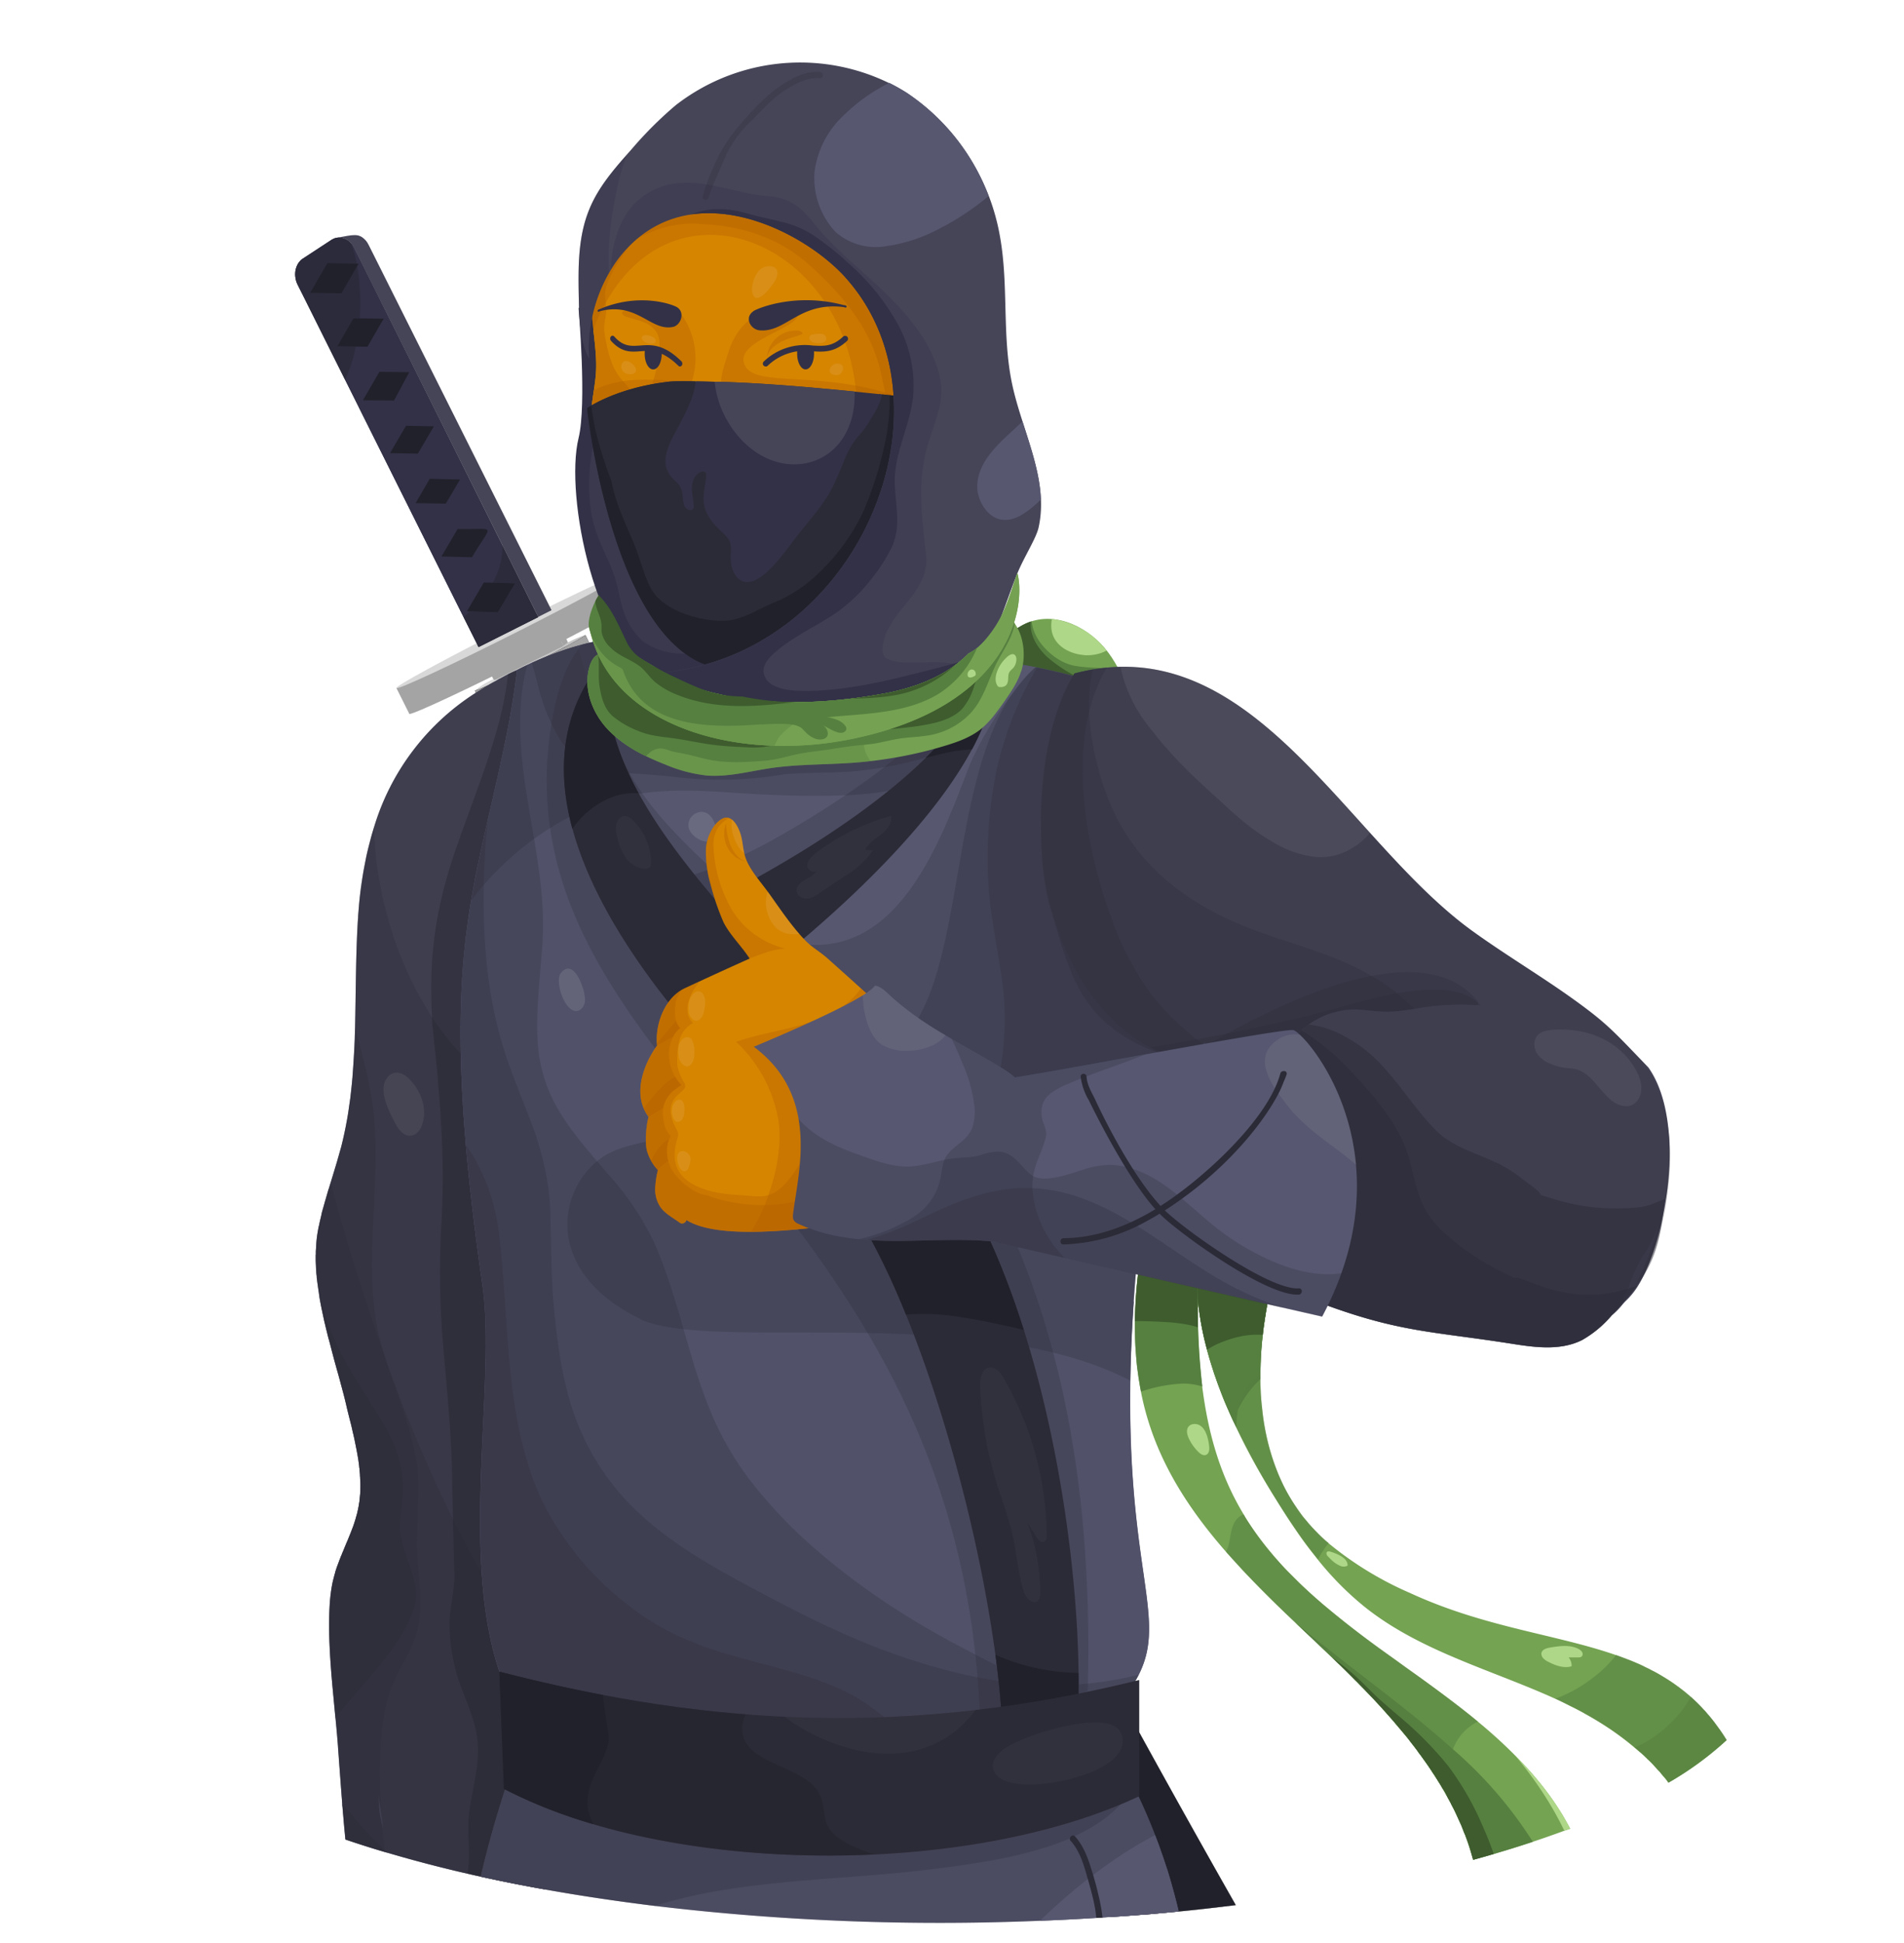 <svg xmlns="http://www.w3.org/2000/svg" width="150" height="153" fill="none"><path fill="#74A352" d="M73.51 54.25 79.38 50c.5-.36 1-.72 1.58-.96 2.25-.94 4.92.4 6.37 2.37 1.45 1.97 2.02 4.43 2.78 6.75.75 2.32 1.84 4.72 3.9 6.04-2.72.23-5.52.46-8.13-.36-.84-.26-1.64-.63-2.44-1-2.06-.94-4.18-1.93-5.7-3.62-1.46-1.64-2.32-3.92-4.24-4.97h.01Z"/><path fill="#568040" d="M79.38 50a8.01 8.01 0 0 1 1.9-1.08c.06.7.41 1.39.88 1.94.64.75 1.54 1.4 2.52 1.57.85.15 1.72.15 2.58.2l.87.06c.9 1.7 1.38 3.63 1.98 5.47.76 2.32 1.85 4.72 3.9 6.04-2.71.23-5.52.46-8.13-.36-.84-.26-1.64-.63-2.44-1-2.06-.94-4.18-1.93-5.69-3.62-1.46-1.64-2.31-3.9-4.24-4.96L79.37 50Z"/><path fill="#AED888" d="M85.4 51.58c-.95-.07-1.99-.54-2.4-1.44-.2-.45-.22-.93-.13-1.4a6.44 6.44 0 0 1 4.3 2.49c-.52.29-1.17.4-1.78.36Z"/><path fill="#3E5C2E" d="M79.38 50c.5-.36 1-.73 1.58-.97l.24-.09v.02c-.07 1.12.54 2.07 1.33 2.8a11.48 11.48 0 0 0 3.17 1.92c1.05.4 2.15.64 3.24.88.44 1.18.78 2.4 1.17 3.6.75 2.33 1.84 4.72 3.9 6.04-2.72.23-5.52.46-8.13-.36-.84-.26-1.64-.63-2.44-1-2.06-.94-4.18-1.92-5.69-3.62-1.46-1.64-2.31-3.9-4.24-4.96L79.38 50Z"/><path fill="#74A352" d="M94.28 100.88v.35c0 .07 0 .13.02.19v.02l.01.17.01.13V101.8l.02.17v.03l.01.14v.06h.01V102.33a.3.3 0 0 0 .02.06v.14l.03.2.06.48v.04l.01.04a.3.3 0 0 0 .01.06v.02l.06.35.04.28.01.03v.04l.01.03v.04l.02.12v.01l.05.24.07.35.02.1.04.2a3.72 3.72 0 0 0 .07.31l.02.09v.02a.45.45 0 0 0 .03.1l.07.28.03.13.03.12a.12.12 0 0 1 .01.03l.01.04v.01a.64.64 0 0 1 .03.09v.03a.03.03 0 0 1 .01.02l.03.09.07.25.04.16.02.06.1.32.16.5.05.17.07.22.07.19.13.38.05.14.07.2.13.34a.03.03 0 0 0 .01.02 19.33 19.33 0 0 0 .6 1.48h.01a4.03 4.03 0 0 0 .14.34l.3.66.15.3a53.68 53.68 0 0 0 2.24 4.24 58.36 58.36 0 0 0 .76 1.26l.64 1.02a54.59 54.59 0 0 0 1.2 1.82 27.61 27.61 0 0 0 1.41 1.9l.25.32a24.05 24.05 0 0 0 3.75 3.77c4.4 3.49 10.03 4.93 15.14 7.27a38.75 38.75 0 0 1 1.01.5 15.9 15.9 0 0 1 .97.5.38.38 0 0 1 .1.06 26.6 26.6 0 0 1 1.9 1.14 22.93 22.93 0 0 1 2.47 1.9l.14.11.09.08a15 15 0 0 1 .26.25l.03.02.07.08a6.6 6.6 0 0 1 .66.67l.23.25.1.1.16.2.08.1a7 7 0 0 1 .26.3l.08.1a.74.74 0 0 1 .06.1l.03.03a.1.1 0 0 1 .03.04 25.57 25.57 0 0 0 4.58-3.35.7.7 0 0 0-.08-.12l-.15-.25a17.77 17.77 0 0 0-.34-.5l-.08-.1a2.17 2.17 0 0 0-.07-.1l-.17-.23-.16-.21a2 2 0 0 0-.16-.2l-.02-.03a.03.03 0 0 0-.01-.01l-.26-.3-.25-.3-.02-.01-.17-.18-.03-.04a13.3 13.3 0 0 0-.33-.34l-.1-.1a8.23 8.23 0 0 0-.44-.4 1.33 1.33 0 0 0-.1-.1l-.12-.09-.18-.15a3.89 3.89 0 0 0-.2-.17l-.36-.27-.08-.05a12.74 12.74 0 0 0-.78-.54l-.42-.26a12.69 12.69 0 0 0-.64-.36l-.22-.11a2.27 2.27 0 0 0-.22-.12l-.22-.1c-.22-.12-.44-.22-.67-.32l-.46-.19-1.2-.45c-4.74-1.65-10.35-2.18-16.2-4.88a26.8 26.8 0 0 1-6.65-4.1.39.39 0 0 1-.08-.07 8.64 8.64 0 0 1-.54-.51.14.14 0 0 1-.04-.05 4.76 4.76 0 0 1-.28-.29.77.77 0 0 1-.08-.08 3.17 3.17 0 0 1-.2-.22l-.02-.02a3.59 3.59 0 0 1-.16-.18.47.47 0 0 1-.07-.1 8.24 8.24 0 0 1-.35-.4 14.4 14.4 0 0 1-.42-.59l-.2-.3a13.94 13.94 0 0 1-.69-1.14 9.8 9.8 0 0 1-.36-.72l-.15-.33a17.98 17.98 0 0 1-1.4-5.55c-.03-.18-.04-.37-.06-.55l-.04-.54-.02-.55a12.66 12.66 0 0 1-.01-.55v-.4c0-.52.01-1.06.05-1.58l.02-.31v-.12l.04-.4.02-.2.01-.1a1.8 1.8 0 0 1 .03-.23l.01-.14.05-.42.06-.45c0-.03 0-.07.02-.1l.05-.35.03-.19c0-.07.02-.13.03-.2a.68.68 0 0 1 .02-.13l.05-.3.05-.28v-.01l.01-.05.02-.1v-.03l.04-.17.1-.54.08-.38v-.04l.1-.48.13-.56a73.8 73.8 0 0 1 .24-1.01l.21-.87.25-.97 1.02-3.87.25-.98.06-.2.18-.77a80.98 80.98 0 0 0 .55-2.41v-.03l.09-.4.1-.49.07-.4.01-.1.05-.23a41.52 41.52 0 0 0 .43-3.07l.02-.08.01-.15.08-.93v-.01a12.3 12.3 0 0 0 .04-1.06.94.94 0 0 0 0-.18c.02-.44.01-.87 0-1.3l-.02-.33a4.47 4.47 0 0 0-.03-.33 6.46 6.46 0 0 0-.03-.4l-.05-.42a10.74 10.74 0 0 0-.21-1.22 10.63 10.63 0 0 0-.57-1.78l-.05-.12a3.44 3.44 0 0 0-.1-.21 6.89 6.89 0 0 0-.34-.64H94.3a12.61 12.61 0 0 1 .54.58l.19.2.06.07.22.27.22.28a10 10 0 0 1 .66.95l.15.25c.16.27.3.55.43.84a9.56 9.56 0 0 1 .72 2.4l.05.34.02.17a9.43 9.43 0 0 1 .07.76l.01.2v.29c.02.27 0 .54 0 .82v.27l-.03.27a.98.98 0 0 1 0 .1v.02l-.02.18-.05.46v.04l-.03.25-.07.5a1.33 1.33 0 0 1-.04.19v.06l-.05.28-.01.05-.01.04v.03l-.08.39-.02.11-.04.17a1.26 1.26 0 0 1-.04.17.1.1 0 0 1-.01.05s0 0 0 .01a1.15 1.15 0 0 1-.04.16 4.88 4.88 0 0 1-.06.23l-.1.45-.11.4-.57 1.92-.16.52v.01l-.01.03v.01a21.06 21.06 0 0 1-.19.57l-.04.14c-.04.12-.07.25-.12.37v.01a.3.3 0 0 1-.02.06l-.17.57v.01l-.18.57a2.07 2.07 0 0 1-.04.15l-.03.08-.1.35c-.04.2-.1.39-.15.58a30.43 30.43 0 0 0-.15.59c-.05.2-.1.38-.13.58a23.95 23.95 0 0 0-.24 1.19l-.07.47-.02.1v.02a7.95 7.95 0 0 0-.05.42l-.08.82v.1l-.04.71a16.23 16.23 0 0 0 0 1.25Z"/><path fill="#568040" d="M100.33 100.34c-.33 1.44-.61 2.9-.8 4.36a28.18 28.18 0 0 0-.23 3.9 8.2 8.2 0 0 0-1.6 2.08c-.22.4-.4.82-.52 1.26-2.11-4.57-3.42-9.44-2.74-14.37.44-3.19 1.7-6.2 2.5-9.3.82-3.11 1.17-6.53-.15-9.45a11.69 11.69 0 0 0-2.47-3.44h8.27c2.32 3.85 1.28 10.16.41 14.27-.76 3.6-1.87 7.11-2.67 10.68Z"/><path fill="#568040" d="m122.54 133.76.18.08a26.06 26.06 0 0 1 1.02.5 27.05 27.05 0 0 1 3.71 2.22 20.62 20.62 0 0 1 1.73 1.37 3.9 3.9 0 0 1 .22.2 15 15 0 0 1 .29.27l.07.08a6.6 6.6 0 0 1 .66.67l.23.25.1.1.16.2.09.1a7 7 0 0 1 .25.3l.08.1a.74.74 0 0 1 .07.1l.02.03.03.04a25.57 25.57 0 0 0 4.58-3.35l-.07-.12-.16-.24a17.77 17.77 0 0 0-.34-.5l-.08-.11a2.17 2.17 0 0 0-.07-.1l-.17-.23a1.81 1.81 0 0 0-.1-.14l-.06-.07a2 2 0 0 0-.16-.2l-.02-.02a.03.03 0 0 0-.01-.02 8.4 8.4 0 0 0-.16-.2 1.14 1.14 0 0 0-.1-.1c-.07-.1-.16-.2-.25-.29l-.02-.02-.16-.18-.04-.04a13.3 13.3 0 0 0-.33-.33.61.61 0 0 0-.05-.05l-.05-.05-.27-.26-.16-.14a2.96 2.96 0 0 0-.12-.1 2.79 2.79 0 0 0-.1-.1l-.18-.15a3.89 3.89 0 0 0-.22-.16l-.35-.28a.4.4 0 0 0-.07-.05 12.74 12.74 0 0 0-.38-.27 14.45 14.45 0 0 0-.83-.52 12.69 12.69 0 0 0-.64-.37l-.22-.11-.22-.11-.22-.11c-.22-.11-.44-.22-.67-.31l-.46-.2a22.54 22.54 0 0 0-1.2-.45 9.37 9.37 0 0 1-1.89 1.84 10.71 10.71 0 0 1-2.9 1.6Z" opacity=".52"/><path fill="#568040" d="m128.78 137.59.1.09.1.08a4.02 4.02 0 0 1 .33.29l.09.08a15 15 0 0 1 .29.27l.07.08a6.6 6.6 0 0 1 .66.67l.23.25.1.1.16.2.09.1a7 7 0 0 1 .25.3l.08.1a.74.74 0 0 1 .07.1l.02.03a.1.1 0 0 1 .03.04 25.57 25.57 0 0 0 4.58-3.35.7.7 0 0 0-.07-.12l-.16-.25a17.77 17.77 0 0 0-.34-.5l-.08-.1a2.17 2.17 0 0 0-.07-.1l-.17-.23a1.81 1.81 0 0 0-.1-.14l-.06-.07a2 2 0 0 0-.16-.2l-.02-.03a.03.03 0 0 0-.01-.01 8.4 8.4 0 0 0-.25-.3l-.26-.3-.02-.01-.16-.18-.04-.04a13.3 13.3 0 0 0-.33-.34l-.05-.05a.44.44 0 0 0-.05-.04 8.23 8.23 0 0 0-.27-.26l-.16-.15a7.65 7.65 0 0 1-1.22 1.7 10.22 10.22 0 0 1-2.24 1.83 6.36 6.36 0 0 1-.96.46ZM94.44 97.58c.44-3.19 1.68-6.2 2.5-9.3.82-3.11 1.16-6.53-.16-9.46a11.69 11.69 0 0 0-2.47-3.44h8.27c2.33 3.86 1.28 10.17.42 14.28-.76 3.59-1.87 7.1-2.68 10.68-.32 1.44-.6 2.9-.79 4.36-.65 5.1-.05 10.66 3.13 14.71.6.77 1.28 1.47 2.02 2.1-.17.2-.32.41-.46.63a4.75 4.75 0 0 0-.38.66 47.5 47.5 0 0 1-3.5-5.06c-3.74-6.1-6.88-13.08-5.9-20.16Z" opacity=".52"/><path fill="#568040" d="M100.33 100.34c-.33 1.44-.61 2.9-.8 4.36a29.07 29.07 0 0 0-.23 3.5c-.52.3-.93.86-1.2 1.33-.22.37-.42.78-.52 1.2a7.9 7.9 0 0 0-.17 1.69c-2.25-4.7-3.67-9.75-2.97-14.84.44-3.2 1.69-6.2 2.5-9.3.82-3.12 1.17-6.53-.15-9.46a11.69 11.69 0 0 0-2.47-3.44h8.26c2.33 3.86 1.28 10.17.42 14.28-.76 3.6-1.87 7.1-2.68 10.68Z"/><path fill="#3E5C2E" d="M100.33 100.34c-.33 1.44-.61 2.9-.8 4.36l-.04.42c-1.1-.1-2.2.16-3.22.56a6.28 6.28 0 0 0-1.17.6 22.07 22.07 0 0 1-.66-8.7c.44-3.19 1.7-6.2 2.5-9.3.82-3.11 1.17-6.53-.15-9.46a11.69 11.69 0 0 0-2.47-3.44h8.27c2.32 3.86 1.28 10.17.41 14.28-.76 3.59-1.87 7.1-2.67 10.68Z"/><path fill="#AED888" d="M105.16 123.06c-.22-.16-.38-.34-.57-.53-.08-.09-.13-.23-.05-.32.08-.07.2-.05.29-.02.45.13 1.39.5 1.33 1.1a.66.66 0 0 1-.53.03 2.17 2.17 0 0 1-.47-.26Zm19.17 7.45h-.75c.16.2.25.45.23.7-.61.18-1.27-.06-1.83-.35a1.33 1.33 0 0 1-.41-.29c-.11-.13-.17-.3-.12-.46.09-.24.39-.32.64-.37.77-.13 1.61-.25 2.3.12.1.06.2.14.26.25.05.1.05.25-.05.33-.06.07-.17.07-.27.07Z"/><path fill="#74A352" d="M89.42 105.05a17.99 17.99 0 0 0 .05 1.3l.05.66a10.1 10.1 0 0 0 .11.98l.04.31c.02.12.03.24.06.35a1 1 0 0 0 .02.15l.04.26a21.68 21.68 0 0 0 .87 3.44c1.24 3.64 3.39 6.8 5.93 9.7l.46.51.93 1.02a94.6 94.6 0 0 0 4.02 4l1.4 1.33 1.03.98c.84.8 1.69 1.62 2.52 2.45l.02.02 1.34 1.4a.23.23 0 0 1 .04.04l.1.11a.4.4 0 0 1 .05.04l.02.03.4.43.02.03.03.03.02.02.13.14.17.2.1.11.03.03.05.06.15.17.2.23.06.08.32.38.14.16a54.82 54.82 0 0 1 .74.9l.04.06.12.15.39.51.03.05c.04.05.08.1.1.15.06.06.12.13.16.2l.18.25.02.03.02.02.04.06.03.04v.01l.28.39.19.28a13.33 13.33 0 0 1 .2.3l.01.03.08.11.29.45c0 .02.02.04.03.05l.28.47.02.03a.14.14 0 0 0 .03.06l.34.6a2.85 2.85 0 0 1 .1.16v.02l.12.2.12.22v.01l.05.11.16.3a3.94 3.94 0 0 1 .1.2l.29.63.14.32.1.21c0 .04.02.08.04.11l.16.4.1.24.01.05.21.6v.01a17.08 17.08 0 0 1 .36 1.13l.03.13a78.44 78.44 0 0 0 1.62-.46 83.15 83.15 0 0 0 5.57-1.83l.46-.16a34 34 0 0 0-.58-1.04 22.4 22.4 0 0 0-2.1-2.92 18.76 18.76 0 0 0-.58-.67 5.35 5.35 0 0 0-.3-.32 7.2 7.2 0 0 0-.34-.36 14.44 14.44 0 0 0-.44-.46 38.44 38.44 0 0 0-2.93-2.66 67.2 67.2 0 0 0-.61-.5 71.2 71.2 0 0 0-1.64-1.27 138.88 138.88 0 0 0-2.5-1.84c-.54-.38-1.08-.76-1.6-1.15l-.93-.66a76.94 76.94 0 0 1-4.54-3.5l-.4-.33-.32-.28a36.55 36.55 0 0 1-1.56-1.43l-.35-.35-.34-.34a13.47 13.47 0 0 1-.34-.34 20.17 20.17 0 0 1-.64-.7l-.23-.26-.37-.44a24.58 24.58 0 0 1-1.62-2.18l-.02-.03c-.14-.21-.28-.43-.4-.65-1.77-2.9-2.84-6.21-3.34-10.4a18.04 18.04 0 0 1-.07-.66 31.1 31.1 0 0 1-.06-.63l-.04-.44-.04-.55-.04-.78-.03-.61-.02-.73a10.1 10.1 0 0 1-.01-.35v-.21a.42.42 0 0 1 0-.1l-.01-.14V102.13a4.82 4.82 0 0 1 0-.34V101.44l.03-.85a29.88 29.88 0 0 1 .25-3v-.07a.3.3 0 0 1 .02-.06 1.27 1.27 0 0 1 .02-.17 13.69 13.69 0 0 1 .22-1.25l.02-.11.13-.56.04-.15.13-.46.07-.25.14-.46.13-.33.12-.32a12.23 12.23 0 0 1 .9-1.85l-.04-.04a2.8 2.8 0 0 0-.2-.18 2.08 2.08 0 0 0-.18-.15s-.04-.03-.05-.04h-.01v-.01a7.78 7.78 0 0 0-1.6-1 7.2 7.2 0 0 0-.7-.3l-.22-.08a9.55 9.55 0 0 0-.95-.26h-.01l-.63-.1a83.69 83.69 0 0 0-.49 1.79 87.98 87.98 0 0 0-.26.98l-.1.42-.08.3c-.1.42-.21.85-.3 1.28a15.51 15.51 0 0 0-.14.59 18.3 18.3 0 0 0-.3 1.43 46.38 46.38 0 0 0-.67 4.18v.02l-.12 1.2-.03.45a.68.68 0 0 0 0 .16l-.01.05a29.84 29.84 0 0 0-.07 2.81Z"/><path fill="#568040" d="M96.74 121.85c.26-.84.17-1.95 1-2.49l.22-.12c2.38 3.95 6 7.18 11.2 10.9 2.44 1.77 4.95 3.5 7.28 5.43l-.09.04a3.96 3.96 0 0 0-1.81 1.95c-.24.54-.34 1.1-.37 1.68a10.53 10.53 0 0 0 .12 2.04c.06.4.14.78.23 1.17-2.33-4.7-6.22-8.75-10.09-12.43-2.65-2.52-5.42-5.06-7.84-7.82l.14-.35Z" opacity=".52"/><path fill="#AED888" d="M119.36 138.23c1.59 1.9 2.9 3.89 3.88 5.93l.46-.16-.28-.52-.3-.52a22.4 22.4 0 0 0-2.1-2.92 18.76 18.76 0 0 0-.58-.67 5.35 5.35 0 0 0-.3-.32 7.2 7.2 0 0 0-.33-.36 14.44 14.44 0 0 0-.45-.46Z"/><path fill="#568040" d="M94.36 102.43a57.4 57.4 0 0 0 .36 6.75 5.04 5.04 0 0 0-1.55-.23 11.88 11.88 0 0 0-3.28.63c-1.3-6.6.24-13.62 2.1-20.19a8.16 8.16 0 0 1 4.59 2.15c-1.9 3.19-2.21 7.06-2.23 10.77v.11Z"/><path fill="#3E5C2E" d="M94.38 104.52a9.27 9.27 0 0 0-.48-.14 12.38 12.38 0 0 0-1.98-.27 42.12 42.12 0 0 0-2.01-.08h-.5c.07-4.9 1.24-9.9 2.58-14.65a8.15 8.15 0 0 1 4.6 2.16c-1.9 3.18-2.21 7.05-2.23 10.76-.01.76 0 1.5.02 2.21Z"/><path fill="#568040" d="m102 127.73 1.41 1.33a227.7 227.7 0 0 1 2.05 1.95l.02.01a76.91 76.91 0 0 1 1.24 1.24l.23.23.02.02.34.35c.12.1.23.22.34.34l.37.39.08.08a8.61 8.61 0 0 1 .4.43l.03.03.39.43.02.03.04.03.01.02.13.14.17.2.1.11.03.03.4.46.07.08.32.38.14.16.03.04.32.38a7.11 7.11 0 0 1 .38.48l.04.06.12.15.4.51.03.05.1.15.35.48.1.12v.01a22.85 22.85 0 0 1 .29.41l.28.42.07.12a7.38 7.38 0 0 1 .11.16l.29.45.06.1c.1.14.18.28.26.42l.02.03.02.05a1.39 1.39 0 0 1 .4.71l.04.06v.02c.05.06.08.13.12.2l.12.22v.01a8.63 8.63 0 0 1 .31.61 30.09 30.09 0 0 1 .43.95l.1.21.04.1.01.03.01.02.14.37.1.22v.01l.02.05a11.93 11.93 0 0 1 .42 1.25l.14.49.04.13a78.44 78.44 0 0 0 1.62-.46 83.15 83.15 0 0 0 3.08-.96 32.85 32.85 0 0 0-6.3-7.29c-3.08-2.77-6.53-5.28-9.55-7.67a155.07 155.07 0 0 1-2.85-2.29l-.06-.05Z"/><path fill="#3E5C2E" d="m104.98 130.55.18.17.3.29.02.01a76.91 76.91 0 0 1 1.24 1.24l.24.23.02.02.14.15a3 3 0 0 1 .2.2l.33.34.37.39.08.08a8.61 8.61 0 0 1 .36.39.4.4 0 0 1 .04.04l.03.03.39.43.02.03.04.03.01.02.13.14.17.2.1.11a2.09 2.09 0 0 0 .12.13l.31.36.07.08.32.38.14.16.03.04.32.38a7.11 7.11 0 0 1 .38.48l.04.06.12.15.09.11.3.4.04.05.1.15.16.2.18.25.01.03.02.02a.84.84 0 0 1 .07.1l.01.01a22.85 22.85 0 0 1 .29.41l.28.42.07.12c.02 0 .02.02.02.02l.1.14.28.45.06.1c.1.14.18.28.26.42l.02.03.02.05a3.03 3.03 0 0 1 .35.6l.09.17v.02c.05.06.09.13.12.2l.12.22v.01l.22.43a12.72 12.72 0 0 1 .38.81 5.07 5.07 0 0 1 .28.63v.01l.01.02.01.02.14.37.1.22v.01l.02.05a11.93 11.93 0 0 1 .42 1.25l.14.49.04.13a78.44 78.44 0 0 0 1.62-.46 27.35 27.35 0 0 0-.9-2.26 22.82 22.82 0 0 0-2.6-4.55l-.09-.12a27.66 27.66 0 0 0-3.49-3.59c-.64-.55-1.3-1.1-1.92-1.66-.48-.44-.92-.9-1.39-1.35a17.86 17.86 0 0 0-2.3-1.91Z"/><path fill="#AED888" d="M93.66 113.27c-.13-.27-.22-.62-.06-.88.18-.3.64-.33.94-.14.3.19.46.53.57.87.07.25.13.52.15.79.03.25-.01.55-.24.65-.21.09-.44-.06-.6-.22a3.75 3.75 0 0 1-.76-1.06Z"/><path fill="#D8D8D8" d="m38.38 52.32.1.18.08.17.27.57v.01l.06.11.09.18v.02l.02.03.02.04.03.06.06.13.54 1.12.01.02.06.1.2.42.31.65v.01l.04.07.2.42.52 1.06.88 1.82.5 1.01v.02l.37.75.2.42.15.27V62a750.91 750.91 0 0 0 2.02 4.12l.26.51.56 1.15a80.7 80.7 0 0 0 .43.86l2.1 4.26.02.04.88 1.75a1352.78 1352.78 0 0 0 2.7 5.4l.52 1.07.29.56.06.13.44.88.07.12.08.18.46.9a951.51 951.51 0 0 0 2.27 4.5l.4.79 2.33 4.58.2.39a55.46 55.46 0 0 1 .73 1.43l.68 1.33v.01l4.11 7.98a2453.08 2453.08 0 0 0 3.72 7.13 1635.6 1635.6 0 0 0 8.01 15.15l2.1 3.9v.02l.02.02.69 1.28.96 1.76.8 1.5.27.47.23.44.23.4v.01l.47.86.23.43.23.43.65 1.17.01.03a9.06 9.06 0 0 0 .12.2l.06.13 1.6 2.91a202.7 202.7 0 0 1 .52.92l.16.3.96 1.73.42.75.45.82.33.58 1.28 2.28.14.26 1.33-.1a311.96 311.96 0 0 0 2.17-.2c.92-.09 1.83-.18 2.73-.29l-2.69-4.77-1.22-2.18a805.36 805.36 0 0 1-1.94-3.49l-1.33-2.41-.33-.61-.53-.95-.34-.63-.89-1.61-.24-.44-.3-.58-.06-.08v-.01l-.77-1.4v-.02l-1.58-2.93-1.43-2.64-2-3.76c-1.42-2.66-2.82-5.34-4.22-8.01l-2.12-4.09-.01-.02-2.34-4.54-1.26-2.46-.02-.05a825.73 825.73 0 0 1-2.53-4.99l-.62-1.22v-.01l-.5-.98-.72-1.44-.96-1.92v-.01l-.9-1.78c-.17-.37-.35-.74-.54-1.1l-.22-.44v-.01l-1.33-2.7-1.35-2.73-.47-.97a48.97 48.97 0 0 1-.32-.65l-1.64-3.36-.77-1.6-.11-.22a442.41 442.41 0 0 1-1.37-2.8l-.92-1.93-1.2-2.48-.02-.05a2807.12 2807.12 0 0 1-3.2-6.7 13.49 13.49 0 0 1-.11-.23l-.03-.06a4.79 4.79 0 0 1-.12-.24l-.49-1.03-.11-.23-.1-.21a.08.08 0 0 1-.02-.03l-.05-.12-.8-1.67-.08-.19-.44-.93v-.02h-.01v-.02h-.01v-.01h-.01a.58.58 0 0 0-.04-.11 50.34 50.34 0 0 0-.32-.67l-.02-.05-.4-.84-.82-1.76-.1-.2-.58-1.23-.43-.93-.3-.62v-.01l-.11-.23-.08-.18-.13-.28-.16-.34-.2-.4-.07-.16-.36.12-.38.13-5.01 2.62v-.01Z"/><path fill="#D8D8D8" d="m85.78 144.4 1.37 2.48.46.82.33.58 1.28 2.28.14.26 1.33-.1a311.96 311.96 0 0 0 2.17-.2c.92-.09 1.83-.18 2.73-.29l-2.69-4.76a942.5 942.5 0 0 1-3.01-5.41l-.14.14-.44.45-1.66 1.7a52.98 52.98 0 0 0-1.87 2.06Z"/><path fill="#A4A4A4" d="m81 135.7.27.47a43.71 43.71 0 0 0 .46.85l.47.86c.16.29.3.57.47.86l.64 1.17.01.03.12.2.06.13 1.6 2.91a202.7 202.7 0 0 1 .51.92l.17.3.96 1.73.41.75c.7 1.23 1.38 2.46 2.06 3.68l.15.26 1.33-.1a62.93 62.93 0 0 1 1.32-3.3c.29-.66.58-1.3.89-1.95v-.01l-1.22-2.18-1.94-3.5-1.33-2.4a11880967609918.37 11880967609918.37 0 0 0-.85-1.56l-.35-.64-.87-1.6a12.2 12.2 0 0 1-.24-.45 20.15 20.15 0 0 1-.32-.57.76.76 0 0 1-.06-.12l-.76-1.4-1.59-2.93c-.32 1.09-.64 2.16-.99 3.2l-.06.18-.37 1.14-.01.04a138 138 0 0 0-.93 3.03Zm-16.94-32.9c.71-2.4 1.34-5.02 2.28-7.47 3.1 6.19 6.22 12.3 9.4 18.37-.7 1.48-1.45 2.94-1.95 4.48-.28.86-.53 1.73-.79 2.59a1957.47 1957.47 0 0 1-9.1-17.4l.16-.57ZM46.81 67.3c.8-2.25 1.78-4.43 2.62-6.65 4.13 8.7 8.19 17.1 12.23 25.28-.53 1.1-1.06 2.17-1.4 3.26a79.29 79.29 0 0 0-1.28 4.6c-4.42-8.65-8.66-17.12-12.62-25.15l.46-1.33Zm-7.97-14.05-.28-.57-.18-.36 5-2.62.76-.26a2336.68 2336.68 0 0 0 4.32 9.18c-.92 2.7-2.12 5.3-3.1 8.02a1635.95 1635.95 0 0 1-6.25-12.83c-.1-.18-.18-.37-.27-.56Z"/><path fill="#A4A4A4" d="m44.08 49.47-.69.23-5 2.62.17.36.28.57.28.57 2.76 5.69c1.05-2.7 2.2-5.34 3.14-8.07l-.94-1.98Z" opacity=".33"/><path fill="#A4A4A4" d="M43.74 49.97c.1.19.18.39.28.57l.03.08.17.34.05.11.02.05.03.06.02.04.23.47.1.2.1.23.07.14.01.01.28.59.75 1.55 2.07 4.25.29.6.79 1.6.17.37.6 1.21.07.15a1767.99 1767.99 0 0 0 3.29 6.69l1.26 2.54.76 1.54.04.08 1.53 3.08.93 1.85 1.63 3.27.34.67.28.55a610.71 610.71 0 0 0 1.64 3.25 476.62 476.62 0 0 0 1.45 2.87l.06.1c.2.41.4.82.62 1.22a563.04 563.04 0 0 0 1.84 3.62l.76 1.5.47.9v.01l.63 1.22v.01a932.5 932.5 0 0 0 2.57 4.98l.03.05.77 1.49.07.13a1891.98 1891.98 0 0 0 3.4 6.53 1798.79 1798.79 0 0 0 7.7 14.52 1358.19 1358.19 0 0 0 3.79 7l.15.28.31.56.25.48.84 1.52.42.78.74 1.34 1.3 2.38c2.06 3.73 4.04 7.27 5.93 10.62l.68-.08c-2.1-3.72-4.3-7.67-6.6-11.86l-2.01-3.66c-.2-.34-.38-.69-.57-1.03l-.33-.62-.28-.51a254.24 254.24 0 0 1-.82-1.5l-.83-1.54-3.04-5.64a1630.99 1630.99 0 0 1-9.87-18.7l-.02-.02a1682 1682 0 0 1-3.84-7.43v-.01l-.08-.15a177.26 177.26 0 0 0-.62-1.22s0-.01 0-.01l-1.3-2.52-.03-.06a925.09 925.09 0 0 1-2.05-4.03l-.28-.54-.13-.25-1.1-2.18-1.07-2.1-1.25-2.49-.3-.59L58.2 78l-.87-1.74-1.23-2.48-.03-.05-1.08-2.18-1.2-2.43-.02-.04-2.18-4.42-.2-.42c-.3-.58-.58-1.17-.87-1.76l-.26-.54a80.92 80.92 0 0 1-.51-1.04l-1.1-2.24v-.01l-.04-.1-.1-.18-.3-.61v-.02l-1.25-2.58-.66-1.36-.03-.05-.57-1.2-.34-.7-.12-.24-.16-.32-.13-.27-.11-.24-.03-.06a1.9 1.9 0 0 0-.07-.13 5.19 5.19 0 0 0-.12-.26l-.09-.19a77.33 77.33 0 0 0-.28-.57l-.02.03-.06.04-.25.2-.16.13h-.01Z"/><path fill="#A4A4A4" d="M43.74 49.97c.1.19.18.39.28.57l.03.08.17.34.05.11.02.05.03.06.02.04.23.47.1.2.1.23.07.14.01.01.28.59.75 1.55 2.07 4.25.29.6.79 1.6.17.37.6 1.21.07.15a1767.99 1767.99 0 0 0 3.29 6.69l1.26 2.54.76 1.54.04.08 1.53 3.08.93 1.85 1.63 3.27.34.67.28.55a610.71 610.71 0 0 0 1.64 3.25 476.62 476.62 0 0 0 1.45 2.87l.06.1c.2.41.4.82.62 1.22a563.04 563.04 0 0 0 1.84 3.62l.76 1.5.47.9v.01l.63 1.22v.01a932.5 932.5 0 0 0 2.57 4.98l.03.05.77 1.49.07.13a1891.98 1891.98 0 0 0 3.4 6.53 1798.79 1798.79 0 0 0 7.7 14.52 1358.19 1358.19 0 0 0 3.79 7l.15.28.31.56.25.48.84 1.52.42.78.74 1.34 1.3 2.38c2.06 3.73 4.04 7.27 5.93 10.62l.68-.08c-2.1-3.72-4.3-7.67-6.6-11.86l-2.01-3.66c-.2-.34-.38-.69-.57-1.03l-.33-.62-.28-.51a254.24 254.24 0 0 1-.82-1.5l-.83-1.54-3.04-5.64a1630.99 1630.99 0 0 1-9.87-18.7l-.02-.02a1682 1682 0 0 1-3.84-7.43v-.01l-.08-.15a177.26 177.26 0 0 0-.62-1.22s0-.01 0-.01l-1.3-2.52-.03-.06a925.09 925.09 0 0 1-2.05-4.03l-.28-.54-.13-.25-1.1-2.18-1.07-2.1-1.25-2.49-.3-.59L58.2 78l-.87-1.74-1.23-2.48-.03-.05-1.08-2.18-1.2-2.43-.02-.04-2.18-4.42-.2-.42c-.3-.58-.58-1.17-.87-1.76l-.26-.54a80.92 80.92 0 0 1-.51-1.04l-1.1-2.24v-.01l-.04-.1-.1-.18-.3-.61v-.02l-1.25-2.58-.66-1.36-.03-.05-.57-1.2-.34-.7-.12-.24-.16-.32-.13-.27-.11-.24-.03-.06a1.9 1.9 0 0 0-.07-.13 5.19 5.19 0 0 0-.12-.26l-.09-.19a77.33 77.33 0 0 0-.28-.57l-.02.03-.06.04-.25.2-.16.13h-.01Z" opacity=".33"/><path fill="#D8D8D8" d="m38.08 51.86 1.5 3.06 3.49.66 1.7-3.9-1.39-2.94-5.3 3.13Z"/><path fill="#A4A4A4" d="m43.18 55.32 1.58-3.65-1.38-2.93-5.3 3.13.83 1.69a4 4 0 0 1 4.27 1.77Z"/><path fill="#A4A4A4" d="m44.52 51.14-1.14-2.4-5.3 3.12.75 1.53c1.25-.62 2.86-1.7 5.69-2.24Z" opacity=".33"/><path fill="#A4A4A4" d="m49.63 44.9 1.03 2.06h-.02c-.25.32-4.18 2.45-9.04 4.9-4.88 2.46-8.92 4.34-9.32 4.36l-.02.02-1.03-2.06 18.4-9.27Z"/><path fill="#D8D8D8" d="M40.58 49.84c-5.08 2.56-9.27 4.5-9.35 4.34-.08-.16 3.97-2.36 9.05-4.92s9.27-4.5 9.35-4.35c.08.16-3.97 2.37-9.05 4.93Z"/><path fill="#21212B" d="M37.7 50.95 23.44 22.4a1.83 1.83 0 0 1-.17-.58 1.81 1.81 0 0 1 .02-.58c.04-.18.11-.35.2-.5.1-.15.21-.27.37-.37l2.28-1.49a1.08 1.08 0 0 1 .96-.1 1.45 1.45 0 0 1 .8.73L42.4 48.6l-4.7 2.36Z"/><path fill="#323147" d="M23.3 21.24a1.45 1.45 0 0 1 .35-.7.96.96 0 0 1 .09-.1l.1-.07 2.29-1.5.23-.11a.48.48 0 0 1 .08-.02l.1-.02.07-.02h.13a1.03 1.03 0 0 1 .2.02l.06.02c.02 0 .04 0 .05.02h.04l.07.04c.02 0 .04 0 .06.02l.03.02c.01 0 .03 0 .03.02a.08.08 0 0 1 .04.02h.02v.01l.02.01.05.03.03.03.08.06.02.02.04.04.02.02.02.02.05.06.12.15a2.17 2.17 0 0 1 .1.17L39.6 42.98l2.64 5.3.15.28v.02h.01l-4.7 2.37-.02-.02-.13-.28-1.03-2.05-.97-1.94-7.28-14.58.01-.03-.01.02-1.09-2.18-3.4-6.82-.02-.03-.12-.25-.01-.01a.17.17 0 0 1-.02-.04l-.01-.01a1.36 1.36 0 0 0-.08-.16l-.02-.05-.01-.02v-.01a.2.2 0 0 0-.02-.03l-.01-.03-.01-.01v-.01l-.01-.01a1.83 1.83 0 0 1-.17-.58 1.81 1.81 0 0 1 .02-.58Zm8.68 12.3-1.25 2.14 2.19.04 1.26-2.15-2.2-.04Zm.26-4.23-2.35-.03-1.3 2.24 2.45.02 1.2-2.23Zm1.62 8.39-1.12 1.92 2.38.04 1.12-1.9-2.38-.06Zm5.37 10.5 1.35-2.27-1.76-.05-.7-.01-1.34 2.27h.24l2.2.07Zm-2.05-4.32c1.63-2.76 1.99-2.15-1.13-2.22l-1.27 2.16 2.4.06Zm-9.15-16.59.92.01 1.28-2.21-1.9-.02h-.49l-1.27 2.2 1.46.02Zm-1.12-4.2 1.23-2.13.11-.2-2.46-.05-1.37 2.36 2.5.03Z"/><path fill="#21212B" d="M27.54 19.04c.06.05.1.12.16.18.16.5.3 1 .4 1.53l-2.32-.05-1.36 2.37 2.49.02 1.23-2.14c.23 1.29.29 2.62.22 3.85l-.02.27h-.5l-1.28 2.21 1.47.02c-.19.9-.46 1.83-.85 2.6l-3.41-6.83-.33-.66a1.83 1.83 0 0 1-.17-.59 1.81 1.81 0 0 1 .02-.57c.04-.19.11-.36.2-.5.1-.15.21-.28.37-.37l2.28-1.5a1.08 1.08 0 0 1 .96-.1c.16.06.32.15.44.27v-.01Zm10.16 31.9-1.18-2.34c.18-.14.34-.3.5-.45l2.22.05 1.35-2.27-1.77-.05.08-.15c.53-1.02.66-1.87.7-2.81l2.8 5.66-4.7 2.36Z" opacity=".37"/><path fill="#464557" d="M42.4 48.58 27.88 19.5c-.26-.53-.79-.88-1.34-.78 1.32-.23 1.71-.39 2.26.2.1.11.18.24.25.38l14.4 28.75-1.05.53Z"/><path fill="#D8D8D8" d="m44.72 50.6-.38.3-5.41 2.68-.05-.1a5.9 5.9 0 0 0-1.46.9c.04.08 2.01-.84 4.42-2.05 2.4-1.21 4.31-2.25 4.28-2.33a9.2 9.2 0 0 0-1.4.6Z"/><path fill="#464557" d="M37.42 54.38c.04.08 2.01-.84 4.42-2.05 2.4-1.2 4.31-2.25 4.28-2.33l3.63 7.63c-.12.15-1.98 1.16-4.28 2.32a44.6 44.6 0 0 1-4.4 2.05h-.01l-3.64-7.62Z"/><path fill="#A4A4A4" d="M41.83 52.34c2.4-1.21 4.32-2.26 4.29-2.33-.02-.04-.64.23-1.4.59l-.38.3-5.41 2.68 1.15-.38 1.76-.86Z" opacity=".37"/><path fill="#A4A4A4" d="m37.42 54.38.04.1.04.07.78 1.65.76 1.6.62 1.3.55 1.16.33.68.05.1.47.97.5 1.03.79 1.6v.02l.45.9a1765.61 1765.61 0 0 0 7.62 15.37l.98 1.96 1.16 2.3.4.77v.01l.23.47.11.22.58 1.14.77 1.53L57.03 94l.31.6L58.56 97a1901.33 1901.33 0 0 0 17.2 32.73L77 132a1521.48 1521.48 0 0 1 1.34 2.47l.6 1.11.78 1.42.1.18a1.94 1.94 0 0 0 .05.1 931.98 931.98 0 0 1 2.07 3.76l1.5 2.72.61 1.1 1.55 2.78.16.27.8 1.45.9 1.6 1.9-.14 1.33-.1a311.96 311.96 0 0 0 2.17-.2 113.48 113.48 0 0 0 2.8-.3l.68-.08 1.02-.12a1113.42 1113.42 0 0 1-7.62-13.63l-1.38-2.5v-.01l-.17-.32-.43-.8-.24-.44a631.78 631.78 0 0 1-1.78-3.27l-.96-1.77-3.68-6.88-3.26-6.21v-.01a1323.16 1323.16 0 0 1-8.48-16.48l-.16-.33a4.4 4.4 0 0 1-.1-.2l-.22-.43-.32-.64-1.24-2.47-1.79-3.57-.47-.96a1389.92 1389.92 0 0 1-3.71-7.5l-.2-.4-1.93-3.97-.73-1.49-.99-2.03-.01-.03-1.16-2.4-.15-.32-.35-.72-.01-.02-.72-1.5-.02-.04L54 66.43l-1.96-4.1-.62-1.3-.75-1.58v-.01l-1.03-2.18-1.03-2.17a39.57 39.57 0 0 0-.58-1.2l-.13-.27a87.22 87.22 0 0 0-.67-1.3l-.03-.04-.03-.07-.19-.39-.07-.15-.5-1.04v-.01l-.28-.56-.02-.04-.01.02-.05.03a1.61 1.61 0 0 1-.13.09l-.03.02a.7.7 0 0 0-.07.04l-.04.02-.02.02-.11.06a1.2 1.2 0 0 0-.1.06l-.21.12-.12.06-.12.07-.13.07-.08.05a.24.24 0 0 0-.05.03.07.07 0 0 1-.02 0l-.04.03-.06.03-.02.01-.04.02a.09.09 0 0 1-.02.01l-.04.02-.03.02-.02.01-.01.01h-.01l-.03.01-.04.02a.03.03 0 0 1-.02.01s-.03.02-.04.02a1.3 1.3 0 0 1-.13.07l-.01.01-.03.02-.15.07-.06.04a.1.1 0 0 0-.04.02.24.24 0 0 0-.06.03l-.04.02-.18.1-.49.25h-.02v.01h-.02l-.01.01h-.01l-.01.01-.36.18-.08.05-.76.38-.36.19h-.02l-.04.02-.31.16-.19.1H41a.06.06 0 0 0-.02.02l-.04.02-.02.01-.08.04a.12.12 0 0 0-.04.01v.01l-.06.02-.02.01-.17.09a.44.44 0 0 0-.05.02l-.07.04-.18.09-.04.02a.8.8 0 0 0-.09.04l-.04.02h-.02v.01h-.02v.01h-.02l-.06.04a3.2 3.2 0 0 1-.17.08l-.06.03h-.02l-.03.02h-.01l-.09.05h-.01a.16.16 0 0 1-.04.02l-.03.02h-.01l-.03.02-.16.07-.06.03h-.02v.01l-.04.02-.11.05h-.01l-.05.03H39l-.1.05h-.02l-.02.02-.15.07a4.9 4.9 0 0 1-.27.12.28.28 0 0 0-.04.02h-.02l-.02.01h-.01l-.03.02h-.01a2.6 2.6 0 0 0-.1.06h-.02l-.1.04-.02.02a.28.28 0 0 1-.04.01.14.14 0 0 1-.04.02h-.01l-.06.03-.05.02-.04.02a.51.51 0 0 1-.09.03s0 0-.01.01l-.07.02-.06.03-.04.01h-.01l-.08.03h-.04l-.01.01Z"/><path fill="#21212B" d="m37.42 54.38.04.1.04.07.78 1.65.76 1.6.62 1.3.55 1.16.33.68.05.1.47.97.5 1.03.79 1.6v.02l.45.9a1765.61 1765.61 0 0 0 7.62 15.37l.98 1.96 1.16 2.3.4.77v.01l.23.47.11.22.58 1.14.77 1.53L57.03 94l.31.6L58.56 97a1901.33 1901.33 0 0 0 17.2 32.73L77 132a1521.48 1521.48 0 0 1 1.34 2.47l.6 1.11.78 1.42.1.18a1.94 1.94 0 0 0 .05.1 931.98 931.98 0 0 1 2.07 3.76l1.5 2.72.61 1.1 1.55 2.78.16.27.8 1.45.9 1.6 1.9-.14 1.33-.1a311.96 311.96 0 0 0 2.17-.2 113.48 113.48 0 0 0 2.8-.3l.68-.08 1.02-.12a1113.42 1113.42 0 0 1-7.62-13.63l-1.38-2.5v-.01l-.17-.32-.43-.8-.24-.44a631.78 631.78 0 0 1-1.78-3.27l-.96-1.77-3.68-6.88-3.26-6.21v-.01a1323.16 1323.16 0 0 1-8.48-16.48l-.16-.33a4.4 4.4 0 0 1-.1-.2l-.22-.43-.32-.64-1.24-2.47-1.79-3.57-.47-.96a1389.92 1389.92 0 0 1-3.71-7.5l-.2-.4-1.93-3.97-.73-1.49-.99-2.03-.01-.03-1.16-2.4-.15-.32-.35-.72-.01-.02-.72-1.5-.02-.04L54 66.43l-1.96-4.1-.62-1.3-.75-1.58v-.01l-1.03-2.18-1.03-2.17a39.57 39.57 0 0 0-.58-1.2l-.13-.27a87.22 87.22 0 0 0-.67-1.3l-.03-.04-.03-.07-.19-.39-.07-.15-.5-1.04v-.01l-.28-.56-.02-.04-.01.02-.05.03a1.61 1.61 0 0 1-.13.09l-.03.02a.7.7 0 0 0-.07.04l-.04.02-.02.02-.11.06a1.2 1.2 0 0 0-.1.06l-.21.12-.12.06-.12.07-.13.07-.08.05a.24.24 0 0 0-.05.03.07.07 0 0 1-.02 0l-.04.03-.06.03-.02.01-.04.02a.09.09 0 0 1-.02.01l-.04.02-.03.02-.02.01-.01.01h-.01l-.03.01-.04.02a.03.03 0 0 1-.02.01s-.03.02-.04.02a1.3 1.3 0 0 1-.13.07l-.01.01-.03.02-.15.07-.06.04a.1.1 0 0 0-.04.02.24.24 0 0 0-.06.03l-.04.02-.18.1-.49.25h-.02v.01h-.02l-.01.01h-.01l-.01.01-.36.18-.08.05-.76.38-.36.19h-.02l-.04.02-.31.16-.19.1H41a.06.06 0 0 0-.02.02l-.04.02-.02.01-.08.04a.12.12 0 0 0-.04.01v.01l-.06.02-.02.01-.17.09a.44.44 0 0 0-.05.02l-.07.04-.18.09-.04.02a.8.8 0 0 0-.09.04l-.04.02h-.02v.01h-.02v.01h-.02l-.06.04a3.2 3.2 0 0 1-.17.08l-.06.03h-.02l-.03.02h-.01l-.09.05h-.01a.16.16 0 0 1-.04.02l-.03.02h-.01l-.03.02-.16.07-.06.03h-.02v.01l-.04.02-.11.05h-.01l-.05.03H39l-.1.05h-.02l-.02.02-.15.07a4.9 4.9 0 0 1-.27.12.28.28 0 0 0-.04.02h-.02l-.02.01h-.01l-.03.02h-.01a2.6 2.6 0 0 0-.1.06h-.02l-.1.04-.02.02a.28.28 0 0 1-.04.01.14.14 0 0 1-.04.02h-.01l-.06.03-.05.02-.04.02a.51.51 0 0 1-.09.03s0 0-.01.01l-.07.02-.06.03-.04.01h-.01l-.08.03h-.04l-.01.01Z"/><path fill="#A4A4A4" d="M37.42 54.38c.08.18 7.75-3.67 8.63-4.31.05-.03.07-.06.07-.07l.02.05.85 1.76c-1.07.72-7.82 4.11-8.71 4.38l-.82-1.71-.05-.1Z"/><path fill="#464558" d="M24.87 98.8v.48l.02.42a13.17 13.17 0 0 0 .03.58l.03.22v.1l.03.24.02.14.15 1.06v.02a30.58 30.58 0 0 0 .25 1.28l.1.47.06.29.04.15.05.22.07.29.02.06v.03l.03.1a9 9 0 0 0 .17.64l.36 1.38a66.83 66.83 0 0 0 .36 1.29l.09.34.25.93a23.08 23.08 0 0 1 .34 1.39 76.52 76.52 0 0 0 .34 1.34l.06.26.04.2.05.2.09.4.18.9.06.32.07.4.07.53v.08l.02.08v.12l.04.35v.08a.48.48 0 0 1 0 .07l.01.05v.1l.01.16v.07l.01.16v.14a11.1 11.1 0 0 1-.01.62v.06l-.03.27-.03.28v.05l-.01.05-.05.28c0 .07-.02.14-.04.22l-.04.2-.06.26-.08.27v.02l-.17.54-.03.09-.05.13-.05.13-.14.36a5.17 5.17 0 0 1-.09.22l-.05.13a6.4 6.4 0 0 1-.15.35l-.15.36-.14.35c-.04.08-.08.17-.1.25l-.02.05c-.02.01-.02.03-.03.05l-.14.36-.05.14a.99.99 0 0 0-.04.12l-.02.03-.02.06-.06.16a16.6 16.6 0 0 0-.14.43v.05h-.01v.02l-.01.03a.06.06 0 0 0-.01.03v.01l-.01.03-.04.14v.02a2.6 2.6 0 0 0-.05.17l-.03.13-.02.06v.02a2.06 2.06 0 0 0-.04.17 13.05 13.05 0 0 0-.2 1.52c-.05.82-.06 1.71-.04 2.63.04 1.5.17 3.1.32 4.65l.13 1.4c.11 1.14.21 2.21.27 3.16l.3 3.97c0 .07 0 .15.02.23l.13 1.55.1 1.04h.01c1 .34 2.02.67 3.08.98l.25.07a104.08 104.08 0 0 0 6.27 1.64 124.46 124.46 0 0 0 6.08 1.23s0 0 .01 0a120.8 120.8 0 0 0 1.7-5.82c.3-1.17.6-2.35.87-3.53l.03-.12.15-.65a141.21 141.21 0 0 0 .64-3 129.16 129.16 0 0 0 1.68-10.53l.2-1.94a114.64 114.64 0 0 0 .46-5.83 127.13 127.13 0 0 0-.05-14.56c-.22-3.64-.6-7.27-1.14-10.88a22.1 22.1 0 0 0-.1-.72l-.13-.82a57.82 57.82 0 0 0-.14-.81 56.2 56.2 0 0 0-.14-.8 233.4 233.4 0 0 0-1.86-9.22l-.68-3.14c-.7-3.2-1.35-6.4-1.87-9.63a13.36 13.36 0 0 1-.11-.95 25.62 25.62 0 0 1-.06-1.16c-.03-1 0-2.1.01-3.2l.01-.92a39.88 39.88 0 0 0-.04-2.2 15.65 15.65 0 0 0-.4-2.98 6.88 6.88 0 0 0-.22-.77 6 6 0 0 0-.33-.8 2.85 2.85 0 0 0-.11-.22 4.32 4.32 0 0 0-.48-.72.17.17 0 0 0-.05-.07l-.02-.02a7.03 7.03 0 0 0-.36.16 6.91 6.91 0 0 0-.35.17l-.63.34a.9.9 0 0 0-.09.04l-.27.16-.06.03c-.21.11-.42.23-.62.36h-.01l-.03.02h-.01l-.8.5a19.04 19.04 0 0 0-8.03 10.58l-.03.1-.15.5-.07.26-.17.66a21.12 21.12 0 0 0-.18.76l-.01.03-.14.73-.02.09c-.1.52-.18 1.06-.26 1.61a32.63 32.63 0 0 0-.2 1.95 4.23 4.23 0 0 0-.02.23 4.23 4.23 0 0 0-.01.23l-.02.24c-.17 2.81-.15 5.65-.22 8.47l-.02.66v.1a78.21 78.21 0 0 1-.12 2.19l-.06.85v.03l-.02.2-.03.33-.12 1.1-.08.55c-.05.37-.1.73-.17 1.1a5.04 5.04 0 0 1-.06.33l-.02.11a32.82 32.82 0 0 1-.25 1.19l-.13.54-.1.35-.17.6-.04.15-.68 2.25a.04.04 0 0 1-.02.03l-.13.46-.11.38-.03.1-.14.5-.03.09-.1.36c0 .07-.03.15-.04.22l-.1.42-.08.38-.02.05-.08.45a8.24 8.24 0 0 0-.1.84 8.16 8.16 0 0 0-.02.31v.06l-.02.27v.17a.77.77 0 0 1 0 .1h-.01Z"/><path fill="#2B2B37" d="M24.87 98.8v.48l.02.42a13.17 13.17 0 0 0 .03.58l.03.22v.1l.03.24.02.14.15 1.06v.02a30.58 30.58 0 0 0 .25 1.28l.1.47.06.29.04.15.05.22.07.29.02.06v.03l.03.1a9 9 0 0 0 .17.64l.36 1.38a66.83 66.83 0 0 0 .36 1.29l.09.34.25.93a23.08 23.08 0 0 1 .34 1.39 76.52 76.52 0 0 0 .34 1.34l.06.26.04.2.05.2.09.4.18.9.06.32.07.4.07.53v.08l.02.08v.12l.04.35v.08a.48.48 0 0 1 0 .07l.01.05v.1l.01.16v.07l.01.16v.14a11.1 11.1 0 0 1-.01.62v.06l-.03.27-.03.28v.05l-.01.05-.05.28c0 .07-.02.14-.04.22l-.04.2-.06.26-.08.27v.02l-.17.54-.03.09-.05.13-.05.13-.14.36a5.17 5.17 0 0 1-.09.22l-.05.13a6.4 6.4 0 0 1-.15.35l-.15.36-.14.35c-.04.08-.08.17-.1.25l-.02.05c-.02.01-.02.03-.03.05l-.14.36-.05.14a.99.99 0 0 0-.04.12l-.02.03-.02.06-.06.16a16.6 16.6 0 0 0-.14.43v.05h-.01v.02l-.01.03a.06.06 0 0 0-.01.03v.01l-.01.03-.04.14v.02a2.6 2.6 0 0 0-.05.17l-.03.13-.02.06v.02a2.06 2.06 0 0 0-.04.17 13.05 13.05 0 0 0-.2 1.52c-.05.82-.06 1.71-.04 2.63.04 1.5.17 3.1.32 4.65l.13 1.4c.11 1.14.21 2.21.27 3.16l.3 3.97c0 .07 0 .15.02.23l.13 1.55.1 1.04h.01c1 .34 2.02.67 3.08.98l.25.07a104.08 104.08 0 0 0 6.27 1.64 124.46 124.46 0 0 0 6.08 1.23s0 0 .01 0a120.8 120.8 0 0 0 1.7-5.82c.3-1.17.6-2.35.87-3.53l.03-.12.15-.65a141.21 141.21 0 0 0 .64-3 129.16 129.16 0 0 0 1.68-10.53l.2-1.94a114.64 114.64 0 0 0 .46-5.83 127.13 127.13 0 0 0-.05-14.56c-.22-3.64-.6-7.27-1.14-10.88a22.1 22.1 0 0 0-.1-.72l-.13-.82a57.82 57.82 0 0 0-.14-.81 56.2 56.2 0 0 0-.14-.8 233.4 233.4 0 0 0-1.86-9.22l-.68-3.14c-.7-3.2-1.35-6.4-1.87-9.63a13.36 13.36 0 0 1-.11-.95 25.62 25.62 0 0 1-.06-1.16c-.03-1 0-2.1.01-3.2l.01-.92a39.88 39.88 0 0 0-.04-2.2 15.65 15.65 0 0 0-.4-2.98 6.88 6.88 0 0 0-.22-.77 6 6 0 0 0-.33-.8 2.85 2.85 0 0 0-.11-.22 4.32 4.32 0 0 0-.48-.72.17.17 0 0 0-.05-.07l-.02-.02a7.03 7.03 0 0 0-.36.16 6.91 6.91 0 0 0-.35.17l-.63.34a.9.9 0 0 0-.09.04l-.27.16-.06.03c-.21.11-.42.23-.62.36h-.01l-.03.02h-.01l-.8.5a19.04 19.04 0 0 0-8.03 10.58l-.03.1-.15.5-.07.26-.17.66a21.12 21.12 0 0 0-.18.76l-.01.03-.14.73-.02.09c-.1.52-.18 1.06-.26 1.61a32.63 32.63 0 0 0-.2 1.95 4.23 4.23 0 0 0-.02.23 4.23 4.23 0 0 0-.01.23l-.02.24c-.17 2.81-.15 5.65-.22 8.47l-.02.66v.1a78.21 78.21 0 0 1-.12 2.19l-.06.85v.03l-.02.2-.03.33-.12 1.1-.08.55c-.05.37-.1.73-.17 1.1a5.04 5.04 0 0 1-.06.33l-.02.11a32.82 32.82 0 0 1-.25 1.19l-.13.54-.1.35-.17.6-.04.15-.68 2.25a.04.04 0 0 1-.02.03l-.13.46-.11.38-.03.1-.14.5-.03.09-.1.36c0 .07-.03.15-.04.22l-.1.42-.08.38-.02.05-.08.45a8.24 8.24 0 0 0-.1.84 8.16 8.16 0 0 0-.02.31v.06l-.02.27v.17a.77.77 0 0 1 0 .1h-.01Z" opacity=".25"/><path fill="#2B2B37" d="M24.87 98.8V99.27l.02.43c.01.27.03.53.06.8l.03.34.02.14a23.3 23.3 0 0 0 .18 1.15 33.44 33.44 0 0 0 .39 1.97l.18.74.02.1a9 9 0 0 0 .17.65 110.06 110.06 0 0 0 .78 2.9l.1.35a1.21 1.21 0 0 0 .05.2v.01l.04.13.09.34.25 1 .1.4.1.4.09.4a14.87 14.87 0 0 1 .14.54l.06.26.04.2.05.2.09.4.18.9.06.32.07.4.07.53v.08l.02.08v.12l.04.35v.08a.48.48 0 0 1 0 .07l.01.05v.1l.01.16v.07l.01.16v.14a11.1 11.1 0 0 1-.01.62v.06l-.03.27-.03.28v.05l-.01.05-.05.28c0 .04 0 .08-.02.12 0 .03 0 .06-.02.1a3.54 3.54 0 0 1-.04.2l-.06.27-.02.07a.79.79 0 0 1-.03.1l-.03.1-.03.12-.01.02v.02l-.04.12-.02.06-.07.2-.03.1-.05.13-.05.13-.14.36a5.17 5.17 0 0 1-.09.22l-.05.13a6.4 6.4 0 0 1-.15.35l-.15.36-.14.35a.61.61 0 0 1-.04.09 2.57 2.57 0 0 0-.06.16l-.02.05c-.02.01-.02.03-.03.05l-.14.36-.05.14a.99.99 0 0 0-.04.12l-.02.03-.02.06-.06.16a16.6 16.6 0 0 0-.14.43v.05h-.01v.02l-.01.03a.06.06 0 0 0-.01.03v.01l-.01.03-.04.14v.02a2.6 2.6 0 0 0-.05.17l-.03.13-.02.06-.03.18c-.55 2.85-.1 7.06.25 10.6.1.99.18 1.93.24 2.77a191.29 191.29 0 0 0 .54 6.8c1 .33 2.02.66 3.08.97l.25.07a104.08 104.08 0 0 0 6.27 1.64 124.46 124.46 0 0 0 6.08 1.23s0 0 .01 0h.01l.3-.93.36-1.2.63-2.22a56.29 56.29 0 0 0 .4-1.46v-.01l.3-1.16.3-1.22c.1-.38.2-.76.28-1.15l.03-.12a83.96 83.96 0 0 0 .53-2.41 134.77 134.77 0 0 0 .7-3.57h.01a126.6 126.6 0 0 0 1.88-15.96 126.29 126.29 0 0 0-.04-14.56c-.22-3.64-.6-7.27-1.14-10.88l-.11-.74a72.25 72.25 0 0 0-.26-1.62h-.02a37.6 37.6 0 0 1-2.22-.87 30.05 30.05 0 0 1-3.56-1.77 23.49 23.49 0 0 1-3.87-2.83 21.12 21.12 0 0 1-3.4-4.03 27.79 27.79 0 0 1-3.32-7.28 29.45 29.45 0 0 1-1.23-7.65l-.03.1-.15.5-.07.25a15.89 15.89 0 0 0-.36 1.42v.04l-.15.72-.01.1a28.27 28.27 0 0 0-.44 3.32l-.02.23a4.23 4.23 0 0 0-.02.23 4.23 4.23 0 0 0-.02.24 4.22 4.22 0 0 0-.01.23c-.17 2.81-.14 5.65-.23 8.47v.23a4.5 4.5 0 0 1-.01.44v.1l-.01.3-.09 1.62-.02.26c-.01.29-.04.57-.06.85v.03l-.02.2-.03.33-.02.26-.06.52a8.52 8.52 0 0 0-.04.32l-.04.33a3.77 3.77 0 0 1-.04.22l-.05.37-.08.53-.03.19-.02.1-.05.25-.02.1-.01.1-.06.27a29.7 29.7 0 0 1-.3 1.36c-.1.36-.2.73-.32 1.1-.16.6-.35 1.18-.53 1.77l-.41 1.35-.03.1-.17.6-.14.58-.1.42-.08.37-.02.06-.08.44a10.35 10.35 0 0 0-.12 1.16v.05l-.02.27v.17a.77.77 0 0 1 0 .1h-.01Z" opacity=".25"/><path fill="#2B2B37" d="M24.87 98.8v.48l.02.42a13.17 13.17 0 0 0 .03.58l.03.22v.1l.03.24.02.14.15 1.06v.02a30.58 30.58 0 0 0 .25 1.28l.08.38.02.1.07.28.09.37.06.29.02.06v.02l.03.1a9 9 0 0 0 .17.65 110.06 110.06 0 0 0 .78 2.9l.1.35c0 .06.02.12.04.17a.14.14 0 0 1 .01.04l.04.13.09.34c.1.34.18.67.25 1l.3 1.19c-.01 0 0 0 0 0l.1.4.09.4.05.21.05.2a28.22 28.22 0 0 1 .47 2.63l.01.08a.61.61 0 0 1 .01.12 5 5 0 0 1 .03.33v.02a.7.7 0 0 0 0 .05v.03a.24.24 0 0 1 .01.07.23.23 0 0 1 0 .05l.01.1V116.62c.02.09.02.17.02.25v.1c0 .16 0 .31-.02.46V117.61l-.02.27-.04.28v.1l-.05.28-.02.12-.02.1-.01.07-.03.12-.07.28-.02.07a.79.79 0 0 1-.03.1 2.17 2.17 0 0 1-.06.22v.02l-.01.02-.04.12c0 .02 0 .04-.02.06l-.06.2a.62.62 0 0 1-.04.1l-.04.13-.05.13-.14.36a1.4 1.4 0 0 1-.08.18.2.2 0 0 1-.01.04l-.06.14-.14.35-.14.35-.15.35a1.11 1.11 0 0 1-.04.1l-.07.15-.02.05-.02.05-.14.36-.08.22-.02.04-.01.03-.03.07a7.59 7.59 0 0 0-.12.36l-.08.27-.02.06v.03l-.02.04-.03.14-.01.02a2.6 2.6 0 0 0-.04.16l-.03.13-.02.07-.03.18c-.55 2.84-.1 7.05.25 10.6.1.98.18 1.92.23 2.76a191.29 191.29 0 0 0 .55 6.8 73.62 73.62 0 0 0 3.33 1.05 104.08 104.08 0 0 0 6.27 1.63 124.45 124.45 0 0 0 6.08 1.24s0 0 .01 0l.3-.93.36-1.2c.22-.75.44-1.49.64-2.23a56.29 56.29 0 0 0 .4-1.46l.3-1.17.3-1.22.27-1.14v-.01a.63.63 0 0 0 .03-.11l.15-.65a141.21 141.21 0 0 0 .65-3s0 0-.01 0a65.06 65.06 0 0 1-2.41-2.94 75.85 75.85 0 0 1-5.62-8.3l-.31-.52a80.94 80.94 0 0 1-2.27-4.24 114.8 114.8 0 0 1-5.45-13.04 193.47 193.47 0 0 1-2.19-6.55 135.34 135.34 0 0 1-2-6.94l-.16.48a.04.04 0 0 1-.01.03l-.14.46-.1.38-.04.1-.14.5-.02.1-.1.35-.05.23-.1.42-.08.37-.01.06a14.33 14.33 0 0 0-.15.95l-.04.34-.02.3v.06l-.02.27v.27h-.01Z" opacity=".25"/><path fill="#464558" d="M29.86 142.21c0-.3-.02-.59-.03-.88a92 92 0 0 1 .35 2.72c-.13-.61-.31-1.23-.32-1.84Z"/><path fill="#2B2B37" d="M25.17 102.1a34.45 34.45 0 0 0 .4 2l.18.74.19.75a110.06 110.06 0 0 0 .59 2.2l.2.7.09.35c.02.12.06.23.09.34l.09.34.25 1c.6 2.51 1.39 5.1 1.07 7.64v.1l-.07.4-.02.1a8.22 8.22 0 0 1-.22.88l-.06.2-.07.2-.13.36-.14.36-.15.35a6.4 6.4 0 0 1-.14.35l-.15.36-.15.35-.05.15-.09.2-.14.36a7.79 7.79 0 0 0-.08.22.88.88 0 0 0-.05.13 7.59 7.59 0 0 0-.12.36c-.12.36-.21.73-.29 1.1-.54 2.84-.1 7.06.25 10.6.1.99.18 1.93.24 2.77a191.67 191.67 0 0 0 .54 6.8c1 .33 2.02.66 3.08.97a72.07 72.07 0 0 1-.2-2.17l-.07-.84c-.24-3.73-.15-7.56.82-10.02.42-1.03 1.02-1.98 1.5-3 .62-1.29.8-2.6.76-4.03-.05-1.49-.3-2.96-.27-4.45.02-1.46.1-2.92.11-4.38.01-1.43-.3-2.87-.69-4.24-.57-2.06-1.4-4.04-2.02-6.08a21.9 21.9 0 0 1-.5-1.96c-.55-2.74-.49-5.56-.35-8.33.12-2.81.33-5.63.06-8.44-.22-2.38-.9-4.7-1.48-7.03 0 .2 0 .39-.02.58a55.17 55.17 0 0 1-.18 3.34v.03l-.02.2-.03.33-.03.25-.05.52a8.73 8.73 0 0 0-.04.32v.01l-.04.32-.03.23-.06.36-.08.54-.03.19-.07.34c0 .04 0 .08-.02.11l-.01.1a29.7 29.7 0 0 1-.23 1.08l-.13.54c-.25.97-.55 1.92-.85 2.88-.14.45-.28.9-.4 1.35l-.04.1-.3 1.17c-.04.14-.08.28-.1.42l-.09.38-.01.05a14.33 14.33 0 0 0-.15.95c-.17 1.42-.05 2.97.23 4.55h-.03Z" opacity=".25"/><path fill="#2B2B37" d="m26.95 142.03.02.23.14 1.55.1 1.04h.01c1 .35 2.02.67 3.08.99l.24.07-.26-.25a38.37 38.37 0 0 1-2.38-2.52l-.93-1.08c0-.02-.01-.02-.02-.03Zm-1.8-39.99a23 23 0 0 0 2.15 5.32c.7 1.25 1.48 2.44 2.24 3.65.6.97 1.21 1.96 1.62 3.03.4 1.08.6 2.2.58 3.35-.03 1.26-.39 2.5-.13 3.76.22 1.07.71 2.07.98 3.13.14.54.22 1.1.16 1.67-.07.65-.3 1.25-.6 1.84-.95 1.9-2.36 3.52-3.75 5.13-.66.77-1.36 1.56-1.98 2.4-.34-3.55-.8-7.77-.24-10.62.38-1.99 1.56-3.76 2-5.74.62-2.79-.27-5.66-.94-8.44-.6-2.52-1.6-5.55-2.1-8.47h.01Z" opacity=".25"/><path fill="#21212B" d="m34.03 80.06.03.62.36 3.46V84.21c.36 3.82.6 7.84.35 12.16a68.27 68.27 0 0 0 .17 9.95c.3 3.35.62 6.68.68 10.04a894.1 894.1 0 0 0 .18 7.56c.04 1.34-.4 2.68-.38 4.04a14.42 14.42 0 0 0 .7 4.3c.53 1.6 1.33 3.12 1.5 4.8.24 2.19-.64 4.34-.72 6.54-.05 1.32.18 2.68-.08 3.94a124.45 124.45 0 0 0 6.08 1.24c.62-1.93 1.18-3.87 1.7-5.82v-.01c.3-1.17.6-2.35.87-3.52v-.01l.03-.11a126.55 126.55 0 0 0 3.13-21.97 127.06 127.06 0 0 0-.05-14.55 124.12 124.12 0 0 0-1.24-11.6 55.7 55.7 0 0 0-.27-1.63 235.12 235.12 0 0 0-2-10.02l-.68-3.13c-.7-3.2-1.35-6.4-1.87-9.63a11.3 11.3 0 0 1-.1-.96 21.3 21.3 0 0 1-.07-1.17c-.03-1 0-2.09.01-3.19V60.52a38.4 38.4 0 0 0-.03-2.16 15.54 15.54 0 0 0-.4-3 6.88 6.88 0 0 0-.22-.76 5.85 5.85 0 0 0-.33-.82l-.1-.2a4.24 4.24 0 0 0-.49-.72.16.16 0 0 0-.04-.06l-.02-.03h-.01c-.24.1-.47.21-.7.33l-.01.14-.03.2c-.06.51-.14 1.02-.24 1.52a.93.93 0 0 1-.02.1v.02l-.05.25-.06.3a28.8 28.8 0 0 1-.56 2.17v.01a60.54 60.54 0 0 1-.94 2.92c-.69 2-1.45 3.98-2.15 5.99-1.6 4.6-2.2 8.43-1.92 13.34h-.01Z" opacity=".37"/><path fill="#D8D8D8" d="M33.29 86.71c.17.62.18 1.28-.05 1.9-.14.4-.46.78-.88.82-.52.05-.93-.43-1.18-.9-.44-.81-1.08-2.05-.95-3 .07-.5.41-1 .91-1.06.45-.06.87.24 1.18.57a4.12 4.12 0 0 1 .96 1.67Z" opacity=".08"/><path fill="#575770" d="M37.87 147.78a124.45 124.45 0 0 0 5.04 1c2.78.5 5.68.93 8.68 1.3a189.27 189.27 0 0 0 30.34 1.17 174.24 174.24 0 0 0 5.54-.3c.63-.03 1.27-.08 1.89-.13l1.33-.1a311.96 311.96 0 0 0 2.17-.2 50.87 50.87 0 0 0-.84-3.1l-.06-.2-.07-.2-.22-.66-.37-1.06-.3-.8a42.85 42.85 0 0 0-1.66-3.78l-.03-.06a24.9 24.9 0 0 0-.24-.47l-.32-.6a44.41 44.41 0 0 0-.67-1.18l-.1-.16a8.73 8.73 0 0 0-.26-.41 13.51 13.51 0 0 0-.36-.57 18.9 18.9 0 0 0-.36-.55c-.4 0-1.1 1.32-1.5 1.4l-.99.22-1.84.4-1.78.38-1.89.41-.59.13-1.23.26c-2.13.46-4.26.93-6.42 1.2a42.82 42.82 0 0 1-6.12.29c-5.3-.1-10.63-1-15.9-1.76a48.29 48.29 0 0 0-1.72-.23 23.13 23.13 0 0 0-1.28-.1h-.24a11.1 11.1 0 0 0-.52-.02h-.03c-1.13 0-2.24.14-3.3.53-.66.24-.61-1.17-1.19-.77-.19.46-.42 1.1-.67 1.84a81.2 81.2 0 0 0-1.92 6.88Z"/><path fill="#2B2B37" d="M37.87 147.78a124.45 124.45 0 0 0 5.04 1c2.78.5 5.68.93 8.68 1.3a189.27 189.27 0 0 0 30.34 1.17 174.24 174.24 0 0 0 5.54-.3c.63-.03 1.27-.08 1.89-.13l1.33-.1a311.96 311.96 0 0 0 2.17-.2 50.87 50.87 0 0 0-.84-3.1l-.06-.2-.07-.2-.22-.66-.37-1.06-.3-.8a42.85 42.85 0 0 0-1.66-3.78l-.03-.06a24.9 24.9 0 0 0-.24-.47l-.32-.6a44.41 44.41 0 0 0-.67-1.18l-.1-.16a8.73 8.73 0 0 0-.26-.41 13.51 13.51 0 0 0-.36-.57 18.9 18.9 0 0 0-.36-.55c-.4 0-1.1 1.32-1.5 1.4l-.99.22-1.84.4-1.78.38-1.89.41-.59.13-1.23.26c-2.13.46-4.26.93-6.42 1.2a42.82 42.82 0 0 1-6.12.29c-5.3-.1-10.63-1-15.9-1.76a48.29 48.29 0 0 0-1.72-.23 23.13 23.13 0 0 0-1.28-.1h-.24a11.1 11.1 0 0 0-.52-.02h-.03c-1.13 0-2.24.14-3.3.53-.66.24-.61-1.17-1.19-.77-.19.46-.42 1.1-.67 1.84a81.2 81.2 0 0 0-1.92 6.88Z" opacity=".25"/><path fill="#575770" d="M81.93 151.25a174.24 174.24 0 0 0 5.54-.3c.63-.03 1.27-.08 1.89-.13l1.33-.1a311.96 311.96 0 0 0 2.17-.2 50.75 50.75 0 0 0-.9-3.3l-.07-.2-.22-.67-.37-1.06-.3-.79a32.73 32.73 0 0 0-3.84 2.38 31.47 31.47 0 0 0-1.04.76 11.64 11.64 0 0 0-.42.32 48.3 48.3 0 0 0-3.77 3.29Z"/><path fill="#2B2B37" d="M37.87 147.78a124.45 124.45 0 0 0 5.04 1c2.78.5 5.68.93 8.68 1.3 1.85-.59 3.76-1 5.68-1.3 5.31-.84 10.72-.92 16.05-1.58 2.11-.26 4.22-.55 6.3-1 1.5-.34 3-.75 4.44-1.34l.23-.1a15.92 15.92 0 0 0 1.1-.54l.23-.12c.3-.17.62-.35.91-.55a10.2 10.2 0 0 0 1.73-1.45c.4-.42.76-.88 1.08-1.38l-.04-.07a24.9 24.9 0 0 0-.23-.46l-.33-.6-.33-.6-.34-.59a5.96 5.96 0 0 0-.1-.16c-.08-.14-.16-.28-.25-.4a13.51 13.51 0 0 0-.36-.57 18.9 18.9 0 0 0-.37-.55c-.4 0-1.1 1.31-1.49 1.4l-1 .22-1.84.4-1.78.38-1.88.4-.6.14-1.22.26c-2.13.46-4.26.92-6.43 1.19a42.82 42.82 0 0 1-6.11.3c-5.31-.1-10.63-1-15.9-1.76a48.29 48.29 0 0 0-1.72-.23 23.13 23.13 0 0 0-1.29-.1h-.01l-.2-.01h-.02a11.1 11.1 0 0 0-.52-.01h-.03c-1.13 0-2.25.14-3.3.52-.67.25-.61-1.16-1.19-.76-.2.46-.42 1.09-.67 1.84a81.2 81.2 0 0 0-1.92 6.88Z" opacity=".25"/><path fill="#575770" d="M38.01 101.22c-2.97-20.66-1.59-27.8.28-36.05.93-4.1 1.96-8.22 2.44-12.41 4.45-2.28 9.67-3.53 13.32-1.67 4.95 2.52 3.06 4.86 8.6 5.23 2.12.14 4.3.12 6.32-.56 2.02-.67 3.88-2.08 4.7-4.04a44.86 44.86 0 0 1 25.37 8.34c.4.28.82.61.95 1.08.19.68-.27 1.35-.71 1.9-.98 1.16-2.04 2.25-2.9 3.5-1.87 2.76-2.63 6.1-3.3 9.38a248.58 248.58 0 0 0-2.7 16.2c-4.72 35.43 5.16 34.8-3.74 43.65-2.1 2.08-.96.87-3.9 1.16a131.07 131.07 0 0 1-34.5-.91c-2.68-.46-1.32 4.67-3.55 3.12-10.82-7.53-5.23-27.8-6.68-37.91v-.01Z"/><path fill="#575770" d="m78.15 52 .31.04c-.1.18-.22.35-.34.52l.03-.55Z"/><path fill="#575770" d="M38.01 101.22c-2.97-20.66-1.59-27.8.28-36.05.93-4.1 1.96-8.22 2.44-12.41 4.45-2.28 9.67-3.53 13.32-1.67 4.95 2.52 3.06 4.86 8.6 5.23 2.12.14 4.3.12 6.32-.56 2.02-.67 3.88-2.08 4.7-4.04 1.48.02 2.96.11 4.44.28 0 .2-.02.42-.04.62l-.17.22c-.7.87-1.54 1.62-2.38 2.37-2.2 1.96-4.34 4-6.7 5.8a54.54 54.54 0 0 1-4.17 2.82 68.24 68.24 0 0 1-4.31 2.53 29.89 29.89 0 0 1-8.05 3.06c-.15-.26-.31-.52-.49-.77-.02-.02-.06 0-.04.03.17.24.33.5.48.75-.4.09-.81.15-1.22.2-.02.01-.02.06.02.05l.44-.06.79-.14c.44.74.84 1.51 1.32 2.23.5.77 1.12 1.54 1.99 1.91.41.18.87.25 1.32.2a6.4 6.4 0 0 0 1.75-.53 19.62 19.62 0 0 0 3.71-2.15c1.21-.86 2.36-1.8 3.48-2.77 1.92-1.65 3.81-3.33 5.63-5.09a29.8 29.8 0 0 0 4.92-5.9 11.84 11.84 0 0 0 1.71-4.74c.14-.18.28-.38.41-.6 7.37.92 14.5 3.69 20.53 8.01.4.29.82.62.96 1.09.18.68-.27 1.35-.72 1.89-.97 1.16-2.03 2.26-2.89 3.51-1.87 2.76-2.64 6.1-3.3 9.38a238.25 238.25 0 0 0-.73 3.74c-1.3 1.26-2.62 2.48-3.83 3.8-2.24 2.45-4.16 5.34-4.2 8.77-.02.95.08 1.92.35 2.83.3 1 .78 1.93 1.33 2.8 1.02 1.62 2.3 3.06 3.31 4.67-1.7 24.99 5.26 25.35-2.67 33.24-2.1 2.08-.96.87-3.9 1.16a131.07 131.07 0 0 1-34.5-.92c-2.68-.45-1.31 4.68-3.55 3.12-10.82-7.53-5.24-27.79-6.68-37.9v-.01Z"/><path fill="#2B2B37" d="M76.48 60.05a25.76 25.76 0 0 1 3.42-5.6c.5-.66 1.04-1.34 1.68-1.9a44.9 44.9 0 0 1 17.46 7.5c.4.29.82.62.95 1.09.19.68-.27 1.35-.71 1.89-.98 1.16-2.04 2.26-2.89 3.51-1.87 2.76-2.64 6.1-3.3 9.38-.25 1.24-.5 2.5-.73 3.74-1.3 1.26.9 4.6-.32 5.92-1.08 1.17-5.58.33-6.34 1.72l.6 1.4c-.76.72-1.85.96-2.89 1.14-4.04.7-8.44.9-11.99-1.15a14.37 14.37 0 0 1-4.28-4.05c-1.33-1.83-7.98-9.81-8.7-11.96C69.97 79 73.97 66.4 76.47 60.05Z" opacity=".25"/><path fill="#2B2B37" d="M71.15 81.77c5.4-5.5 3.24-23.03 10.43-29.23a44.9 44.9 0 0 1 17.45 7.51c.4.29.82.62.96 1.09.19.68-.27 1.35-.72 1.89-.97 1.16-2.03 2.26-2.88 3.51-1.88 2.76-2.64 6.1-3.3 9.38-.25 1.24-.5 2.5-.73 3.74-1.3 1.26.9 4.6-.32 5.92-1.08 1.17-5.59.33-6.34 1.72l.6 1.4c-.77.72-1.85.96-2.9 1.14-4.03.7-8.44.9-11.98-1.15a13.25 13.25 0 0 1-3.5-3.04c1.36-1.03 2.04-2.67 3.23-3.88Z" opacity=".25"/><path fill="#2B2B37" d="M76.52 89.76a16.65 16.65 0 0 0 2.32-5.77 22.3 22.3 0 0 0-.02-7.6c-.2-1.36-.46-2.71-.66-4.07a31.36 31.36 0 0 1-.34-3.97c-.05-2.56.15-5.15.68-7.66a28.2 28.2 0 0 1 3.2-8.13 44.84 44.84 0 0 1 17.33 7.49c.4.29.82.61.96 1.09.19.67-.27 1.34-.72 1.88-.97 1.17-2.03 2.26-2.88 3.52-1.88 2.76-2.64 6.1-3.3 9.37-.25 1.25-.5 2.5-.73 3.75-1.3 1.25 1.34 4.28.12 5.6-1.08 1.18-6.03.65-6.8 2.04l.62 1.4c-.78.72-1.86.96-2.9 1.14-2.35.4-4.83.64-7.2.36.12-.14.22-.3.32-.44Zm-7.74-24.03c-1 .9-2.02 1.8-3.04 2.67a46.1 46.1 0 0 1-3.55 2.81 18.8 18.8 0 0 1-3.79 2.14 4.8 4.8 0 0 1-1.74.45 2.67 2.67 0 0 1-1.34-.34 5.96 5.96 0 0 1-1.96-2.18c-.36-.59-.69-1.2-1.04-1.8 2.94-.6 5.72-1.8 8.35-3.23a77.13 77.13 0 0 0 8.41-5.38c2.3-1.79 4.42-3.79 6.59-5.72a18 18 0 0 0 2.38-2.43c-.05.43-.13.86-.24 1.28-.64 2.45-2.14 4.6-3.77 6.5a61.12 61.12 0 0 1-5.26 5.22Zm-18.36 38.12c-8.14-3.97-6.26-10.97-2.52-13a7.93 7.93 0 0 1 1.62-.62 29.93 29.93 0 0 1 5.6-.94c2.57-.18 11.85-.34 14.41 0 5.5.71 10.75 2.63 15.83 4.79l3.45 1.5 1.09.46c-.55 4.96-.8 9.14-.86 12.68-12.02-6.26-33.1-2.16-38.62-4.86Z" opacity=".25"/><path fill="#2B2B37" d="M38.01 101.22c-2.97-20.66-1.59-27.8.28-36.05.93-4.1 1.96-8.22 2.44-12.41a26.25 26.25 0 0 1 4.77-1.9 55.8 55.8 0 0 0 9.27 18.48A53.74 53.74 0 0 0 66.6 80.76a45.38 45.38 0 0 0 14.84 6.73c1.4.35 2.8.64 4.23.86 1.57.25 3.15.44 4.75.43h.43a320.7 320.7 0 0 0-.47 3.35c-4.72 35.4 5.16 34.8-3.75 43.65-2.09 2.08-.96.87-3.9 1.16a131.07 131.07 0 0 1-34.49-.91c-2.69-.45-1.32 4.67-3.55 3.12-10.82-7.54-5.23-27.8-6.68-37.92l.01-.01Z" opacity=".11"/><path fill="#2B2B37" d="M38.01 101.22c-2.97-20.66-1.59-27.8.28-36.05.93-4.1 1.96-8.22 2.44-12.41.27-.14.55-.28.82-.4-.8 2.86-.65 5.98-.24 8.98.59 4.28 1.71 8.55 1.43 12.9-.17 2.62-.54 5.26-.37 7.9.14 2.09.8 4 1.93 5.75 1.08 1.69 2.43 3.17 3.72 4.69a22.1 22.1 0 0 1 3.56 5.36c1.87 4.26 2.62 8.9 4.4 13.2a24 24 0 0 0 3.33 5.7 38.05 38.05 0 0 0 4.91 5.12c3.56 3.1 7.5 5.65 11.68 7.83 2.14 1.12 4.29 2.28 6.6 3.02 1.1.36 2.23.64 3.4.73.9.08 1.83.05 2.75-.02a22.31 22.31 0 0 1-2.01 2.24c-2.1 2.08-.96.87-3.9 1.16a131.07 131.07 0 0 1-34.5-.92c-2.68-.45-1.31 4.68-3.54 3.12-10.82-7.52-5.24-27.79-6.69-37.9Z" opacity=".25"/><path fill="#575770" d="m40.7 52.89.02-.13.05-.02-.06.15Z"/><path fill="#2B2B37" d="M43.43 57.08c.32-2.1.97-4.6 2.4-6.32a17.82 17.82 0 0 1 2.94-.52c-2.7 8.5 2.03 13.46 8.92 19.63a24.7 24.7 0 0 0 4.82 7.8 33.68 33.68 0 0 0 6.65 5.29c1.16.75 2.35 1.46 3.54 2.16 7.48 9.93 13.62 24.28 13 47.9v.1c-2.82 1.64-5.63 4.73-8.45 4.28-.41-43.89-38.18-52.35-33.83-80.3v-.02Z" opacity=".25"/><path fill="#2B2B37" d="M38.01 101.22c-2.97-20.66-1.59-27.8.28-36.05l.15-.64a52.57 52.57 0 0 0-.23 2.76c-.26 4.86-.09 9.75 1.23 14.47.66 2.37 1.66 4.6 2.51 6.9.78 2.14 1.31 4.32 1.4 6.6.09 2.71.05 5.42.33 8.12.23 2.26.53 4.54 1.16 6.73a19.44 19.44 0 0 0 5.05 8.61c2.47 2.42 5.47 4.23 8.5 5.86 3.89 2.1 7.83 4.16 12 5.64 4.5 1.6 9.33 2.7 14.14 2.44 1.75-.1 3.47-.37 5.18-.78a15.7 15.7 0 0 1-3.07 3.9c-2.09 2.08-.96.86-3.9 1.16a131.07 131.07 0 0 1-34.49-.92c-2.69-.45-1.32 4.68-3.55 3.12-10.82-7.54-5.23-27.8-6.68-37.92Z" opacity=".25"/><path fill="#2B2B37" d="M38.01 101.22c-.6-4.19-1.02-7.82-1.3-11.02.3.38.57.8.79 1.22a15.47 15.47 0 0 1 1.78 5.46c.47 3.64.54 7.3.92 10.96.18 1.76.42 3.53.82 5.26.42 1.76.94 3.58 1.76 5.2a23.44 23.44 0 0 0 5.97 7.5 22 22 0 0 0 4.06 2.72 28.1 28.1 0 0 0 4.88 1.84c1.69.48 3.4.9 5.09 1.4 1.66.5 3.36 1.1 4.86 2 1.76 1.06 3.2 2.5 4.76 3.82-8.09.23-16.19-.24-24.16-1.57-2.7-.45-1.32 4.67-3.56 3.12-10.8-7.53-5.22-27.8-6.67-37.91Zm39.26-47.28a12.14 12.14 0 0 1-1.4 5.04 4.93 4.93 0 0 1-1.52 1.7 9.7 9.7 0 0 1-2.73 1.22c-2.03.58-4.16.72-6.25.76-2.36.04-4.7-.05-7.06-.2-2.49-.17-5.01-.34-7.5-.02a17.75 17.75 0 0 0-6.41 2.14 23.42 23.42 0 0 0-7.28 6.33c.34-1.98.74-3.83 1.17-5.73.93-4.11 1.96-8.22 2.44-12.42 4.45-2.28 9.67-3.53 13.32-1.66 4.95 2.51 3.06 4.85 8.6 5.22 2.12.15 4.3.12 6.32-.55 2.02-.68 3.88-2.08 4.7-4.05 1.19.02 2.38.09 3.57.2a10.1 10.1 0 0 1 .04 2.03v-.01Z" opacity=".25"/><path fill="#2B2B37" d="M76.68 57.1a8.48 8.48 0 0 1-3 2.24c-1 .43-2.06.69-3.12.9-1.13.21-2.27.42-3.42.5-1.18.09-2.38.09-3.57.13-.6.02-1.19.04-1.78.1a30.06 30.06 0 0 1-8.85.18c-1.2-.11-2.38-.22-3.58-.27a7.9 7.9 0 0 1-2.43-.38 5.83 5.83 0 0 1-2.99-2.55 15.3 15.3 0 0 1-1.54-3.9l-.5-1.87c4.18-1.9 8.81-2.8 12.14-1.1 4.95 2.52 3.06 4.86 8.6 5.23 2.12.15 4.3.12 6.32-.55 2.02-.68 3.88-2.08 4.7-4.05 1.19.02 2.38.09 3.57.2.09.67.09 1.35.04 2.03a13.4 13.4 0 0 1-.59 3.15Z" opacity=".25"/><path fill="#2B2B37" d="M78.8 141.84c1.6-11.43-5.8-40.54-13.39-49.02a219.13 219.13 0 0 0-4.81-5.2c-2.36-2.46-25.07-23.23-12.3-36.54-3.22 11.88 12.96 23.86 24.66 38.24 11.97 14.71 13.36 46.98 11.13 50.1-1.16 1.62-3.32 2.08-5.28 2.42Z"/><path fill="#21212B" d="M50.31 62.46a5.07 5.07 0 0 0-2.32.4 6.9 6.9 0 0 0-2.9 2.41c-1.33-4.93-.87-9.94 3.2-14.18-1 3.76-.09 7.52 2.02 11.37Zm28.84 41.92a48.97 48.97 0 0 0-3.7-.7 17.2 17.2 0 0 0-4.08-.16 56.78 56.78 0 0 0-3.2-6.73c2.54-.25 5.12-.31 7.65 0 .64.07 1.26.18 1.9.3 1.13 2.41 2.1 5 2.94 7.65-.5-.15-1-.25-1.5-.36Zm-.73 25.92a16.58 16.58 0 0 0 6.55 1.43c.05 4.02-.29 6.87-.88 7.7-1.16 1.62-3.33 2.07-5.29 2.41.41-2.91.24-6.97-.38-11.54Z"/><path fill="#2B2B37" d="M56.3 79.33a53.89 53.89 0 0 0-4.28-6.4c.05-.01 24.28-10.51 26.22-21.84 2.4 10.57-19.6 26.77-21.94 28.24Z"/><path fill="#21212B" d="M76.3 59.02c-.36.03-.73.07-1.1.13-.7.12-1.4.31-2.09.48l-.18.04c2.75-2.69 4.8-5.6 5.31-8.58.55 2.42-.18 5.15-1.66 7.91l-.28.02Z"/><path fill="#2B2B37" d="M39.35 131.64c16.88 4.35 32.44 5.1 50.4.65v9.15c-13.6 6.4-37 6.26-50.05-.58l-.36-9.22Z"/><path fill="#21212B" d="M58.74 135a2.53 2.53 0 0 0-.18 1.77c.24.75.87 1.25 1.53 1.63.79.45 1.64.77 2.45 1.18.76.38 1.55.85 1.98 1.6.32.55.34 1.16.44 1.76.05.3.11.62.27.88.12.22.28.42.46.6.79.74 1.87 1.13 2.87 1.5l.33.11c-10.59.5-21.62-1.21-29.18-5.17l-.36-9.22c6.59 1.7 12.97 2.85 19.39 3.35Z" opacity=".46"/><path fill="#464557" d="M76.59 134.98a8.13 8.13 0 0 1-4.25 2.81c-1.64.44-3.4.37-5.04-.02a15.5 15.5 0 0 1-5.5-2.59c4.95.23 9.92.07 15.04-.52l-.25.32Zm10.85.8c.31.1.62.27.8.56.18.27.23.62.2.94-.1.68-.62 1.2-1.16 1.57-.68.47-1.46.79-2.25 1.03-2.67.85-6.47 1.06-6.8-.66-.1-.48.24-.93.56-1.24 1.16-1.16 6.71-2.86 8.65-2.2Z" opacity=".25"/><path fill="#21212B" d="m47.5 133.47.07.6c.09.79.25 1.57.34 2.35.03.29.08.62 0 .9a7.83 7.83 0 0 1-.64 1.6c-.5.98-1.02 1.98-.99 3.12.01.28.05.53.13.8a5.8 5.8 0 0 0 .33.8 39.36 39.36 0 0 1-7.04-2.78l-.36-9.23c2.76.71 5.47 1.33 8.17 1.84Z"/><path fill="#2B2B37" d="M84.29 144.76a.21.21 0 0 0 .06.2c.66.72.99 1.74 1.26 2.68l.05.2.04.12c.23.82.47 1.66.6 2.5l.07.57.49-.03a14.36 14.36 0 0 0-.29-1.64 25.18 25.18 0 0 0-.45-1.71l-.09-.29c-.29-.96-.65-2-1.34-2.75l-.02-.02c-.15-.14-.36 0-.38.17Z"/><path fill="#464557" d="M77.96 107.68c.48-.06.85.41 1.1.83a25.22 25.22 0 0 1 3.4 12.37c0 .2-.02.43-.2.52-.22.12-.47-.14-.6-.36l-.74-1.16a15 15 0 0 1 1.02 5.56c0 .22-.02.47-.18.62-.4.35-.94-.23-1.1-.74-.48-1.46-.55-3.01-.9-4.51-.29-1.28-.77-2.51-1.16-3.76a29.82 29.82 0 0 1-1.38-7.87c-.02-.61.12-1.42.74-1.5ZM62.77 70.23c-.08-.4.28-.74.63-.94.34-.2.76-.37.93-.74-.23.25-.7-.02-.73-.36-.02-.35.24-.64.5-.87.25-.22.52-.42.8-.61a18.09 18.09 0 0 1 5.3-2.47c.1.58-.33 1.11-.8 1.48-.46.36-1 .68-1.24 1.2.2.02.41.03.62.03a7.32 7.32 0 0 1-2.33 2.1l-1.87 1.26c-.3.2-.6.4-.97.44-.35.03-.76-.17-.84-.52Zm-13.4-5.96c.16.04.29.14.41.25a4.67 4.67 0 0 1 1.5 3.4c0 .12 0 .23-.06.32-.1.17-.33.2-.52.17a2.17 2.17 0 0 1-1.46-.96 4.47 4.47 0 0 1-.64-1.66 1.88 1.88 0 0 1-.01-1.01c.11-.32.45-.59.78-.5Z" opacity=".25"/><path fill="#D8D8D8" d="M94.1 60c.15.17.29.36.36.58.18.57-.21 1.21-.75 1.5-.53.28-1.17.28-1.77.22a6.67 6.67 0 0 1-3.32-1.2c-1.66-1.26-2.3-4.36.67-4.2 1.74.09 3.77 1.78 4.81 3.1ZM56.4 65.2c.04.17.05.35.02.52a.7.7 0 0 1-.18.34c-.3.33-.85.23-1.23 0-2.15-1.27.78-3.58 1.4-.86ZM45.9 77.74c.13.41.2.82.19 1.06-.03.36-.25.74-.6.8-.98.2-1.82-2.35-1.3-2.98.72-.9 1.4.14 1.7 1.12Z" opacity=".14"/><path fill="#323147" d="M45.58 34.5c.66-2.7 0-10.23 0-10.23l3.18-2.84s5.77 28.96 7.48 30.17c1.13.8 2.43 1.64 2.75 3-1.02.18-2.01-.38-3-.7-1.37-.44-2.87-.45-4.23-.92-4.77-1.66-7.3-13.92-6.18-18.48Z"/><path fill="#464558" d="M53.62 51.46a5.1 5.1 0 0 1-3.02-1 5.55 5.55 0 0 1-1.6-2.74c-.17-.55-.25-1.13-.4-1.68a12.26 12.26 0 0 0-.67-1.86c-.27-.61-.55-1.22-.8-1.84a9.96 9.96 0 0 1-.55-1.96 14.1 14.1 0 0 1 .01-4.48c.17-1.09.41-2.16.66-3.24.19-.1.39-.19.55-.3.16-.1.32-.24.47-.37l.56-.44c.39-.3.79-.58 1.23-.78.2-.1.4-.17.6-.21 1.74 8.16 4.24 19.1 5.4 20.84h-.04c-.8.11-1.6.12-2.4.06Z" opacity=".41"/><path fill="#D58500" d="M60.02 49.32c-11.28.3-13.61-14.47-13.44-16.95.08-1.03.32-2.05.38-3.08.1-1.91-.4-3.8-.36-5.7.4-14.44 23.11-9.18 26.05 4.25 1.74 7.96-3.92 21.26-12.63 21.48Z"/><path fill="#D58500" d="M47.51 24.2c.61-1.36 1.34-2.78 2.62-3.64a6.14 6.14 0 0 1 2.15-.84c.82-.18 1.66-.3 2.5-.35 3.12-.19 6.55.33 9.12 2.25a12.47 12.47 0 0 1 4.38 6.8 15.91 15.91 0 0 1-.02 8.38 20.37 20.37 0 0 1-4.77 9 29.3 29.3 0 0 1-1.82 1.71 20.56 20.56 0 0 1-2.03 1.6l-.32.22C48.64 49 46.4 34.8 46.58 32.38c.07-1.04.31-2.06.37-3.09.06-1.08-.08-2.16-.2-3.23.23-.62.49-1.24.75-1.85h.01Z"/><path fill="#B45F00" d="M62.81 46.54A19.34 19.34 0 0 0 67.98 38c.44-1.42-.5-3.66-.47-5.15.29-13.95-15.55-20.46-20.77-6.9-.08-.78-.16-1.57-.14-2.36.4-14.44 23.12-9.18 26.05 4.25 1.74 7.97-3.92 21.26-12.63 21.49h-.61a27.98 27.98 0 0 0 3.4-2.78Z" opacity=".36"/><path fill="#B45F00" d="M57.44 27.57c.96-2.87 3.62-3.77 5.09-3.17.13.05.29.13.32.28.27 1.1-4.67 2.09-4.26 3.83.5 2.17 5.58.51 12.07 2.68.46.15-.46.27-.1.6.16.13.29.3.26.51-.02.3-.25.53-.47.7-.53.42-1.17.57-1.84.56a10.31 10.31 0 0 1-.94-.06l-1.05-.07c-1.57-.14-3.15-.36-4.73-.26-1.18.07-2.41.05-3.44-.59-2.24-1.39-1.57-3-.91-5ZM57 15.02c-.7.16-1.36.42-2.02.7-.57.25-1.15.46-1.7.72-.66.31-1.3.67-1.86 1.1-.96.74-1.76 1.7-2.44 2.69a10.48 10.48 0 0 0-.95 1.64c-.23.5-.41 1.07-.35 1.63.04.36.12.71.08 1.08-.04.36-.13.72-.16 1.09-.02.33.03.65.09.98.06.31.12.63.2.94.16.61.36 1.24.7 1.77.3.5.74.89 1.08 1.35.17.23.3.48.38.75.1.34.1.68.09 1.03a8.3 8.3 0 0 1-.35 2.06 12.45 12.45 0 0 1-2.14 3.94 20.43 20.43 0 0 1-1.07-6.12c.08-1.03.32-2.05.38-3.09.1-1.9-.4-3.8-.36-5.7.18-6.56 4.96-9.05 10.4-8.56Z" opacity=".36"/><path fill="#E2A040" d="M49.26 29.38a.57.57 0 0 1-.25-.76c.27-.5 1.04.1 1.09.46.06.44-.57.45-.84.3Zm16.9.08a.55.55 0 0 1-.4.07c-.13-.03-.28-.07-.35-.19-.12-.2.01-.44.17-.57.34-.28.78-.09.82.09a.55.55 0 0 1-.24.6Zm-14.5-2.57c-.07.23-.4.2-.59.15-.2-.05-.55-.23-.5-.48.1-.37 1.2-.06 1.08.33Zm13.15.1c-.27.07-.61.06-.85-.08-.12-.07-.22-.18-.2-.32.02-.16.14-.25.3-.26.19-.02.96-.21 1.03.29.03.19-.11.32-.28.37Zm-5.47-3.75c-.14-.29-.1-.67-.02-.98.16-.65.56-1.31 1.3-1.3.2 0 .44.07.56.26.13.25.04.56-.07.8-.15.3-1.37 2.04-1.77 1.23Z" opacity=".36"/><path fill="#B45F00" d="M49.3 29.98a14.57 14.57 0 0 1 1.86-.08c.62 0 1.26.03 1.88.1.86.12 1.75.3 2.55.67.25.38.38.84.45 1.28a10.78 10.78 0 0 1 0 3.23 7.28 7.28 0 0 1-.06.25c-1.65-.38-3.3-.82-4.9-1.38a26.58 26.58 0 0 1-4.47-1.99c.04-.45.11-.9.18-1.35a8.56 8.56 0 0 1 2.5-.73Z" opacity=".36"/><path fill="#B45F00" d="M46.58 32.37c0-.09.02-.18.03-.26a29.57 29.57 0 0 0 6.3 2.57 77.4 77.4 0 0 0 7.8 1.76 53.32 53.32 0 0 0 7.37.84c.33.01.67 0 1 .02a2.9 2.9 0 0 1 .62.08.28.28 0 0 1-.07.03c-.03.02 0 .05.02.05a.9.9 0 0 0 .11-.06l.06.05c.02.03.07 0 .05-.02a.17.17 0 0 0-.06-.05l.19-.13v.07c0 .03.04.03.04 0l.01-.1.01-.01a26.17 26.17 0 0 0-.66-7.83 12.44 12.44 0 0 0-.62-1.98 14.32 14.32 0 0 0-.87-1.74 18.5 18.5 0 0 0-2.4-3.1 33.1 33.1 0 0 0-1.4-1.38c-.49-.45-.99-.88-1.53-1.25a12.34 12.34 0 0 0-3.46-1.66 15.55 15.55 0 0 0-3.81-.62 8.2 8.2 0 0 0-3.99.62c-.61.25-1.2.55-1.8.8-.42.17-.83.31-1.24.49a7.71 7.71 0 0 0-1.02.51c3.76-9.9 22.74-4.45 25.4 7.74 1.74 7.97-3.92 21.27-12.62 21.5-11.3.3-13.63-14.47-13.46-16.95Z" opacity=".36"/><path fill="#B45F00" d="M49 24.56c.46-.22.97-.28 1.46-.34l1.37-.17c.38-.05.79-.09 1.15.07.28.13.5.36.68.61a5.92 5.92 0 0 1 .16 6.73 21.1 21.1 0 0 1-3.01.07 10.37 10.37 0 0 0 1.13-4c.03-.44.03-.9-.17-1.3a2 2 0 0 0-1.07-.86c-.43-.18-.9-.27-1.34-.42-.18-.06-.4-.2-.36-.38Z" opacity=".36"/><path fill="#323147" d="M71.86 31.33s-9.7-1.17-15.55-1.27c-1.08-.02-3.01-.08-3.66 0-4.17.5-6.39 2.08-6.39 2.08s2.08 19.7 10.85 20.55c6.55.64 11.3-.66 13.73-6.14 2.42-5.47 3.44-10.33 1.02-15.23Z"/><path fill="#464558" d="M57.4 33.3a7.7 7.7 0 0 1-1.1-3.24c3.26.05 7.72.44 11.03.77.17 6.32-6.65 7.82-9.93 2.47Z"/><path fill="#323147" d="M67.06 35.05c-.18.3-.32.6-.47.92-.28.64-.51 1.3-.81 1.93a11.14 11.14 0 0 1-1.06 1.8 29.87 29.87 0 0 1-1.32 1.69c-.44.53-.85 1.07-1.27 1.62-.32.41-.65.82-1 1.21-.39.43-.81.85-1.3 1.17-.4.28-.93.55-1.43.45-.57-.11-1.03-.54-1.44-.92-.2-.18-.41-.38-.63-.55a5.4 5.4 0 0 0-.64-.43c-.46-.28-.95-.53-1.36-.9-.43-.4-.7-.89-.71-1.47-.03-.71.22-1.41.25-2.13.02-.32 0-.64-.12-.94a1.7 1.7 0 0 0-.39-.54c-.18-.18-.38-.35-.53-.56a1.86 1.86 0 0 1-.36-1.02c-.01-.54.17-1.07.39-1.56.35-.75.78-1.46 1.14-2.22.34-.7.78-1.68.84-2.57.5 0 1 .02 1.4.03a7.48 7.48 0 0 0 .87 2.84 7.72 7.72 0 0 0 2.1 2.5c.8.6 1.7 1.06 2.71 1.17a6.95 6.95 0 0 0 5.3-1.82l.14-.13a4.87 4.87 0 0 0-.3.44Z"/><path fill="#2B2B37" d="M52.65 30.06c.4-.05 1.28-.05 2.15-.03-.04.54-.21 1.09-.4 1.57-.34.86-.78 1.67-1.22 2.48-.16.3-.32.61-.45.92-.21.54-.4 1.14-.27 1.71.07.3.22.59.41.83.16.18.35.34.52.52.5.53.32 1.1.51 1.73.1.32.58.53.73.24a.43.43 0 0 0 .03-.26c-.04-.48-.17-.96-.15-1.44.03-.49.26-1.01.73-1.17.1-.03.23-.04.31.03.08.07.09.2.07.3-.04.74-.28 1.47-.16 2.2.12.8.64 1.47 1.23 2.02.34.33.73.65.85 1.1.05.22.04.44.03.66-.02.62 0 1.28.34 1.79 1.21 1.8 3.39-1.1 4.09-2.01.4-.51.77-1.03 1.18-1.53.44-.54.88-1.07 1.3-1.62.42-.56.81-1.14 1.12-1.76.31-.62.57-1.26.83-1.9.27-.65.56-1.3 1-1.86l.15-.2a6.55 6.55 0 0 0 1.03-1.4c.39-.59.73-1.24.89-1.93l2.35.27c2.43 4.9 1.41 9.76-1.01 15.23-2.42 5.47-7.17 6.77-13.73 6.14-8.77-.85-10.85-20.55-10.85-20.55s2.22-1.6 6.4-2.08Z"/><path fill="#323147" d="M68.81 32.6c.23-.5.37-1.02.43-1.57l.22.03a5.6 5.6 0 0 1-.64 1.54Z"/><path fill="#21212B" d="M46.58 31.94c.07.56.17 1.12.28 1.68.3 1.36.72 2.68 1.2 3.98l.1.24c.16.87.44 1.73.76 2.54.44 1.16 1.02 2.27 1.4 3.45.2.58.38 1.17.6 1.73.2.5.44 1 .8 1.4.76.8 1.83 1.3 2.88 1.59.54.15 1.09.26 1.64.31.58.05 1.14.05 1.7-.1a9.73 9.73 0 0 0 1.84-.76l.94-.45c.3-.13.59-.23.87-.37a11.41 11.41 0 0 0 3-2.14c.93-.89 1.75-1.9 2.44-2.98a15.56 15.56 0 0 0 .92-1.64 28.77 28.77 0 0 0 1.85-5.92c.2-1.11.32-2.24.29-3.38l1.76.2c2.42 4.9 1.4 9.76-1.02 15.24-2.43 5.47-7.17 6.77-13.73 6.14-8.77-.85-10.85-20.56-10.85-20.56l.32-.2h.01Z"/><path fill="#464558" d="M58.06 56.13c-.46-.05-1.26.42-1.65.15-.83-.6-5.2-2.15-5.35-3.25 16.4-.64 24.8-20.95 15.53-31.2-3.47-3.83-12.55-8.35-17.86-1.48a12 12 0 0 0-2.32 7.89c-.73-1.42-.78-3.09-.81-4.69-.05-2.4-.09-4.88.84-7.1.73-1.78 2.03-3.25 3.31-4.69a30.2 30.2 0 0 1 3.49-3.48 15.97 15.97 0 0 1 18.18-.98 17.18 17.18 0 0 1 7.38 11.44c.66 3.79.14 7.71.93 11.47.8 3.8 2.94 7.55 2.09 11.34-.2.87-1.16 2.34-1.66 3.58-1.03 2.51-2.03 6.32-3.6 7.23-2.32 1.35-5.3 2.92-7.92 3.51-3.33.75-7.2.65-10.58.27Z"/><path fill="#575770" d="M78.99 40.93c-.53-.05-1-.37-1.32-.77a3.1 3.1 0 0 1-.66-1.53c-.06-.49.02-.99.18-1.45.32-.92.96-1.68 1.63-2.36.56-.56 1.16-1.08 1.73-1.64.65 2.06 1.37 4.1 1.45 6.16-.46.43-.93.86-1.48 1.18-.46.28-.98.46-1.53.41Z"/><path fill="#323147" d="M48.14 20.8a9 9 0 0 1 .96-3.55 5.43 5.43 0 0 1 4.16-2.81c2.46-.3 4.78.81 7.2 1a4.3 4.3 0 0 1 2.41.84c.71.56 1.23 1.3 1.82 1.98 1.58 1.77 3.45 3.24 5.15 4.9 1.66 1.64 3.27 3.52 4 5.78.17.56.31 1.15.32 1.74a6.36 6.36 0 0 1-.23 1.72c-.3 1.1-.74 2.14-1 3.25a14.48 14.48 0 0 0-.36 3.52c.02 1.17.15 2.33.27 3.5.06.52.16 1.05.14 1.58a3.7 3.7 0 0 1-.24 1.15 7.48 7.48 0 0 1-1.25 2c-.9 1.13-1.98 2.34-1.96 3.87.02 1.56 4.35.48 5.74 1.07-1.19.52-5.52 3.26-6.65 3.51-3.32.74-7.18.65-10.56.27-.47-.05-1.27.42-1.65.14-.84-.58-5.2-2.14-5.35-3.24 16.4-.64 24.8-20.95 15.53-31.2-3.47-3.83-12.55-8.35-17.86-1.48-.23.28-.43.58-.62.9l.04-.44Z" opacity=".32"/><path fill="#323147" d="M66.6 21.84c-2.4-2.65-7.47-5.62-12.12-4.96a5.44 5.44 0 0 1 2-.41c.82-.02 1.62.12 2.4.34.86.25 1.73.41 2.6.64a7.66 7.66 0 0 1 2.85 1.25 23.14 23.14 0 0 1 2.56 2.07 18.09 18.09 0 0 1 3.81 4.7 10.04 10.04 0 0 1 1.24 5.71c-.21 2.06-1.2 3.94-1.42 6-.1 1.05.08 2.09.14 3.14.03.54.04 1.08-.05 1.61a4.77 4.77 0 0 1-.52 1.48 14.49 14.49 0 0 1-1.74 2.55 12.8 12.8 0 0 1-2.18 2.08c-.98.73-2.08 1.28-3.12 1.92-.59.36-1.18.74-1.72 1.18-.4.33-.84.71-1.07 1.2-.3.64.05 1.3.65 1.62.8.42 1.8.45 2.69.45 2.29-.02 4.58-.45 6.81-.95l2.47-.61c1.53-.38 3.06-.79 4.54-1.33-.27.38-.55.67-.86.85-2.34 1.35-5.3 2.92-7.94 3.51-3.31.74-7.18.65-10.56.27-.46-.05-1.27.41-1.65.14-.83-.59-5.2-2.15-5.35-3.25 16.4-.64 24.8-20.95 15.53-31.2Z"/><path fill="#323147" d="M46.44 16.44c.66-1.59 1.77-2.94 2.92-4.22a22.05 22.05 0 0 0-.92 3.5 25.83 25.83 0 0 0-.48 3.99c-.02.58-.01 1.17.02 1.75a12.3 12.3 0 0 0-1.56 6.78c-.74-1.42-.79-3.09-.82-4.69-.05-2.4-.09-4.88.84-7.1Z" opacity=".32"/><path fill="#575770" d="M74.38 17.8a12.75 12.75 0 0 1-4.68 1.6 4.8 4.8 0 0 1-3.87-1.13 6.24 6.24 0 0 1-1.66-4.74 7.4 7.4 0 0 1 2.41-4.55c1.02-1 2.21-1.8 3.47-2.46.47.23.92.49 1.36.77a16.82 16.82 0 0 1 6.47 8.15 20.92 20.92 0 0 1-3.5 2.37Z"/><path fill="#323147" d="M59.35 24.5c.37-.24 3.38-1.48 7.13-.47h.1l.03.03h.03c.08.03.07.18-.02.16l-.16-.04c-3.5-.43-4.55 2.03-6.63 1.83-.7-.07-1.21-1-.48-1.5Zm-6.32 1.24c-1.76.38-2.8-1.98-5.75-1.24l-.13.05c-.07.03-.1-.12-.03-.15l.03-.01c0-.02.01-.03.03-.03a.24.24 0 0 0 .07-.02c3.13-1.34 5.77-.36 6.1-.14.65.43.27 1.41-.32 1.54Z"/><path fill="#2B2B37" d="M55.36 15.44a18.56 18.56 0 0 1 1.36-3.36c.59-1.1 1.34-2.03 2.17-2.94.81-.9 1.66-1.76 2.67-2.43.87-.57 1.97-1.15 3.04-1.04.31.03.31.52 0 .49-.99-.1-1.98.45-2.79.97-.98.63-1.76 1.53-2.58 2.35a9.28 9.28 0 0 0-2.08 2.84c-.43 1.09-.98 2.12-1.32 3.24-.1.3-.57.18-.47-.12Z" opacity=".25"/><path fill="#323147" d="M64.1 27.52c.03.1.03.22.03.34 0 .68-.3 1.23-.67 1.23-.36 0-.66-.55-.66-1.23 0-.12 0-.23.02-.34h1.29Z"/><path fill="#323147" d="M60.34 28.86c.05 0 .1-.02.14-.06A4.25 4.25 0 0 1 64 27.66c.9.06 1.75.1 2.74-.82a.23.23 0 0 0 0-.33.23.23 0 0 0-.32 0c-.84.79-1.52.75-2.4.7a4.67 4.67 0 0 0-3.84 1.25.23.23 0 0 0-.03.32.26.26 0 0 0 .19.08Zm-9.52-1.34c-.02.1-.03.22-.03.34 0 .68.3 1.23.67 1.23.37 0 .67-.55.67-1.23 0-.12-.01-.23-.03-.34h-1.29Z"/><path fill="#323147" d="M53.56 28.86a.21.21 0 0 1-.12-.06c-1.28-1.25-2.15-1.2-3-1.14-.75.06-1.47.1-2.3-.82a.26.26 0 0 1-.02-.33.17.17 0 0 1 .28 0c.71.79 1.3.75 2.03.7.88-.07 1.87-.13 3.26 1.25a.26.26 0 0 1 .02.32.2.2 0 0 1-.15.08Z"/><path fill="#75A152" d="M80.45 52.84c-.27.89-.82 1.66-1.35 2.43-.57.8-1.15 1.63-1.94 2.23-.8.6-1.79.95-2.76 1.24-2.32.7-4.73 1.14-7.15 1.32-2.19.16-4.4.11-6.57.43-1.66.25-3.3.7-4.97.58a11.54 11.54 0 0 1-3.28-.86c-1.73-.68-3.44-1.54-4.66-2.9-1.22-1.36-1.87-3.3-1.26-5 .14-.41.46-.85.9-.83.28.02.51.21.71.4 3.36 3 7.58 5.32 12.16 5.62 1.14.08 2.28.03 3.43-.02.85-.04 1.71-.07 2.54-.27 1.15-.27 2.21-.82 3.35-1.16 1.16-.35 2.4-.46 3.54-.89 2.19-.8 3.76-2.62 5.24-4.38.58-.69.73-1.45 1.16-2.15 1.08 1.01 1.34 2.87.92 4.22Z"/><path fill="#568040" d="M46.5 52.3c.15-.4.46-.85.91-.82.28.01.5.2.71.39 3.36 3 7.58 5.33 12.15 5.63 1.14.08 2.29.02 3.44-.02.85-.04 1.71-.08 2.54-.27.82-.19 1.59-.53 2.37-.83-.64 1.16-.87 2.5-.03 3.55-.45.05-.89.1-1.34.13-2.19.16-4.4.11-6.57.43-1.66.25-3.3.7-4.97.58a11.54 11.54 0 0 1-3.29-.86c-1.72-.68-3.43-1.54-4.65-2.9-1.21-1.36-1.87-3.3-1.26-5Z" opacity=".37"/><path fill="#568040" d="M46.5 52.3c.15-.4.46-.85.91-.82.28.01.5.2.71.39 3.36 3 7.58 5.33 12.15 5.63 1.14.08 2.29.02 3.43-.02.86-.04 1.72-.08 2.54-.27 1.16-.27 2.22-.83 3.35-1.17 1.17-.34 2.4-.46 3.55-.88 2.19-.8 3.76-2.63 5.24-4.38.58-.7.73-1.45 1.16-2.15.15.14.28.3.4.47-.18 1.17-1 2.23-1.5 3.27-.62 1.3-.98 2.72-2 3.81a5.85 5.85 0 0 1-3.52 1.76c-.68.1-1.37.12-2.05.22-.66.1-1.3.28-1.96.39-.72.11-1.45.14-2.17.25-.73.1-1.44.23-2.17.32-.67.08-1.33.17-2 .32-.75.18-1.5.39-2.27.46-1.34.11-2.8.2-4.13-.02-.74-.12-1.45-.36-2.17-.5-.33-.08-.67-.12-1-.2-.26-.07-.53-.19-.81-.23-.51-.07-.96.2-1.28.6a10.04 10.04 0 0 1-3.14-2.24C46.56 55.94 45.9 54 46.5 52.3Z"/><path fill="#3E5C2E" d="M76.77 53.94a4.92 4.92 0 0 1-.98 1.89c-.55.57-1.37.9-2.15 1.09-1.57.38-3.27.45-4.88.63-1.4.15-2.74.11-4.09-.12a9.9 9.9 0 0 0 1.58-.22c1.15-.27 2.21-.82 3.35-1.16 1.16-.35 2.4-.46 3.54-.89 1.78-.66 3.17-2 4.42-3.42-.32.72-.53 1.47-.78 2.2Zm-15.02 4.52a7.3 7.3 0 0 1-2.98.38c-1.03-.04-2.07-.1-3.08-.26-.91-.14-1.82-.34-2.74-.46-.93-.12-1.85-.2-2.73-.59a7.09 7.09 0 0 1-2-1.18c-.64-.6-.84-1.44-.98-2.26-.14-.84 0-1.74-.12-2.56a.63.63 0 0 1 .3-.05c.27.01.5.2.7.39 3.36 3 7.58 5.33 12.15 5.63 1.05.07 2.1.04 3.16 0-.54.36-1.07.73-1.68.97v-.01Z"/><path fill="#75A152" d="M46.68 49.27v-.14a14.04 14.04 0 0 0 2.78 2.1c.47.29.94.6 1.41.88l.57.33a14.5 14.5 0 0 0 5.13 2.2c5.63 1.35 11.7.2 12.63.05 3.51-.57 5.7-1.81 7.1-3.23.28-.14.55-.32.79-.53.42-.37.79-.83 1.11-1.28a8.68 8.68 0 0 0 .96-1.75c.39-.91.66-1.86.99-2.78.71 2.73-.6 10.54-13.09 13.08-9.25 1.88-19.28-1.2-20.65-8.94h.28v.01Z"/><path fill="#75A152" d="M46.68 49.38v-.25a14.04 14.04 0 0 0 2.78 2.1c.47.29.94.6 1.41.88l.57.33a14.5 14.5 0 0 0 5.13 2.2c5.63 1.35 11.7.2 12.63.05 3.51-.57 5.7-1.81 7.1-3.23.28-.14.55-.32.79-.53.42-.37.79-.83 1.11-1.28a8.68 8.68 0 0 0 .96-1.75c.39-.91.66-1.86.99-2.78.71 2.73-.6 10.54-13.09 13.08-9.2 1.87-19.19-1.18-20.63-8.83h.26v.01Z"/><path fill="#AED888" d="M76.87 53v.13c-.04.1-.15.14-.25.18-.06.02-.12.04-.18.04s-.13-.02-.17-.07a.24.24 0 0 1-.04-.12.43.43 0 0 1 .09-.31c.2-.25.5-.12.55.16Z"/><path fill="#568040" d="M61.2 56.13c.25 0 .5.01.74.06 1.12.23 2.6.45 3.11 1.12.21.27.3.75-.2.89-.52.14-1.05-.19-1.41-.57-.39-.39-.42-.78-3.47-.58l1.23-.92Z"/><path fill="#568040" d="M46.71 49.47v-.31l.18.18c.75.75 1.67 1.32 2.57 1.89.48.29.94.6 1.42.88l.56.33a14.34 14.34 0 0 0 5.13 2.2c4.36 1.05 9 .6 11.3.26-1.19.4-2.41.68-3.56 1.18a7.5 7.5 0 0 0-2.8 1.8 2.58 2.58 0 0 0-.48.85c-7.09-.2-13.4-3.34-14.58-9.27h.27v.01Z" opacity=".37"/><path fill="#568040" d="m47.17 46.88.02.03c.49.75.98 1.51 1.37 2.32.35.71.63 1.47 1.14 2.08.27.34.8.57 1.18.8l.57.33a14.51 14.51 0 0 0 5.12 2.2c5.63 1.35 11.7.2 12.63.05 3.51-.57 5.7-1.8 7.1-3.23.24-.12.46-.26.67-.43a7.83 7.83 0 0 1-3.1 3.65c-2.33 1.38-5.18 1.5-7.83 1.72-6.04.52-14.82 2.6-16.96-3.62-.05-.16-.34-.27-.47-.35-.34-.2-.66-.44-.94-.72a5.03 5.03 0 0 1-1.26-2.25c-.17-.7.37-2 .76-2.59Z"/><path fill="#3E5C2E" d="M70.47 54.75c-1.14.2-2.3.24-3.46.27 1.12-.14 1.9-.28 2.19-.33 2.76-.45 4.7-1.3 6.07-2.34a9.24 9.24 0 0 1-4.8 2.4Zm-23.3-7.87c1.02 1 1.57 2.38 2.2 3.67a3.18 3.18 0 0 0 1.3 1.4c.73.46 1.47.88 2.25 1.26.7.33 1.4.66 2.1.95a8.87 8.87 0 0 0 2.04.57c.48.08.98.11 1.46.12 1.46.3 2.9.44 4.17.43l-1.1.12c-2.78.3-5.61.38-8.24-.69a6.34 6.34 0 0 1-1.75-1.01c-.46-.4-.76-.92-1.26-1.28-.74-.53-1.62-.78-2.24-1.43a2.2 2.2 0 0 1-.69-1.15c-.04-.23 0-.48-.03-.71-.05-.62-.47-1.2-.47-1.8.07-.15.16-.3.26-.45Z"/><path fill="#AED888" d="M79.88 52.53c-.1.14-.27.24-.36.4-.1.17-.08.38-.1.57-.01.2-.06.41-.24.52a.64.64 0 0 1-.38.08.3.3 0 0 1-.13-.02.27.27 0 0 1-.11-.12c-.34-.56.09-1.48.5-1.94.16-.18.56-.63.84-.48.3.17.15.78-.02.98Z"/><path fill="#568040" d="M63.88 56.36c.48 0 .96.04 1.43.14.48.1 1 .26 1.28.65.04.05.07.11.09.17.03.16-.11.32-.28.37a.89.89 0 0 1-.5-.05c-.62-.22-1.14-.68-1.78-.75-.26-.03-.53.02-.8.04s-.54.02-.78-.09c-.12-.06-.38-.23-.37-.39 0-.16.25-.1.36-.09.45.04.9 0 1.35 0Z"/><path fill="#B45F00" d="M60.42 28.1c.57-1.79 3.77-1.55 2.51-2.06a2.3 2.3 0 0 0-2.51 2.06Z" opacity=".36"/><path fill="#464558" d="M82.84 71.78a24.1 24.1 0 0 1-.82-7.29c.03-2.77.35-5.6 1.19-8.23.35-1.12.82-2.24 1.44-3.23 14-3.7 21.34 13.1 31.4 20.32 2.5 1.8 5.13 3.37 7.63 5.14 3 2.13 3.6 2.9 6.18 5.56 3.2 4.53 1.22 14.47-1.08 17.6-2.54 3.46-8.26 3.53-14-1.53-2.6-2.28 1.26-6.66-1.1-9.21-2.57-2.79-5.39-5.6-8.94-6.56-2.29-.61-16.86 4-21.9-12.58Z"/><path fill="#2B2B37" d="M82.84 71.78a24.1 24.1 0 0 1-.83-7.29c.04-2.77.35-5.6 1.2-8.23.35-1.12.81-2.24 1.44-3.23 14-3.7 21.34 13.1 31.4 20.32 2.5 1.8 5.12 3.37 7.63 5.14 2.99 2.13 2.93 2.21 5.5 4.88 3.93 4.08 2.3 14.28 0 17.42-2.53 3.45-8.25 3.52-14-1.53-2.6-2.29.85-5.79-1.5-8.35-2.57-2.78-5.39-5.6-8.94-6.55-2.29-.62-16.86 4-21.9-12.59Z" opacity=".25"/><path fill="#2B2B37" d="M82.01 64.5c.04-2.78.35-5.6 1.19-8.24.36-1.12.82-2.24 1.44-3.23.5-.13.99-.24 1.47-.32-.36 1.37-.38 2.9-.24 4.28a22.93 22.93 0 0 0 1.34 5.65 15.89 15.89 0 0 0 3.78 5.84c1.73 1.7 3.78 3 5.95 3.98 2.39 1.1 4.93 1.76 7.39 2.67 2.63.97 5.17 2.27 7.14 4.4 1.69 1.83 2.9 4.08 3.4 6.6.27 1.37.39 2.82.28 4.22-.04.64-.14 1.27-.27 1.9l-1.21-1.33c-2.57-2.78-5.39-5.6-8.94-6.55-2.29-.62-16.86 4-21.89-12.59-.7-2.34-.86-4.85-.82-7.29Z" opacity=".25"/><path fill="#464558" d="M94.9 82.57c-.02.42-.06.85-.14 1.27l-.63-.15c.24-.57.52-1.13.8-1.69l-.02.57Z"/><path fill="#D8D8D8" d="M106.73 66.65a5.22 5.22 0 0 1-1.48.69 4.84 4.84 0 0 1-1.57.14 7.9 7.9 0 0 1-3.15-1.03 17.23 17.23 0 0 1-2.85-1.99c-.64-.54-1.25-1.11-1.87-1.68-.54-.49-1.08-.98-1.61-1.49a32.76 32.76 0 0 1-3.56-3.91 11.4 11.4 0 0 1-2.28-4.48 4.05 4.05 0 0 1-.06-.39c8.05-.14 13.83 6.66 19.63 13.07a5.29 5.29 0 0 1-1.2 1.08Z" opacity=".08"/><path fill="#2B2B37" d="M116.38 78.8c.56.68-1.8 1.06-1.84 1.97a6.38 6.38 0 0 1-.7 2.49c-.4.8-.86 1.56-1.32 2.32-.4.68-.84 1.34-1.34 1.94l-.4.46c-1.8-1.63-3.77-3-6.05-3.62-.03 0-5.57.88-11.57-.95 1.5-.77 17.66-11.39 23.22-4.61Z" opacity=".29"/><path fill="#2B2B37" d="M82.01 64.5c.04-2.78.35-5.6 1.2-8.24.35-1.12.81-2.24 1.44-3.23a15.9 15.9 0 0 1 2.55-.46c-1.72 2.89-2.07 6.47-1.84 9.82.24 3.49 1.09 6.94 2.3 10.19a22.67 22.67 0 0 0 3 5.66 19.9 19.9 0 0 0 3.61 3.59c1 .8 2.03 1.56 2.95 2.47-11.9-1.64-12.6-6.64-14.38-12.52-.7-2.34-.86-4.86-.82-7.3v.01Z" opacity=".29"/><path fill="#2B2B37" d="M103.93 79.76c2.03-.52 4.05-1.16 6.1-1.54 1-.18 2.01-.28 3.03-.28.71 0 1.44.06 2.13.3.69.25 1.35.67 1.74 1.34.42.74.4 1.6.03 2.36a5.67 5.67 0 0 1-1.54 1.87 7.8 7.8 0 0 1-2.25 1.27c-1.76.64-3.65.66-5.48.47a2.87 2.87 0 0 1-.18-.02 11.4 11.4 0 0 0-2.77-1.17c-.03 0-5.3 1.4-11.4-.72-.54-.19-2.18-.93-2.72-1.16.04-.01 6.6-1.02 13.32-2.72h-.01Z" opacity=".29"/><path fill="#464558" d="M130.28 86.04a20.15 20.15 0 0 0-17.63-6.78c-1.2.16-2.39.44-3.6.4-.82-.01-1.65-.17-2.47-.17a6.44 6.44 0 0 0-5.6 3.75c3.74 5.54 5 12.88 3.34 19.47 6.06 2.23 8.62 2.12 14.98 3.13 1.79.28 3.7.5 5.34-.32a8.7 8.7 0 0 0 2.33-1.94c3.31-2.53 6.31-14.1 3.31-17.54Z"/><path fill="#2B2B37" d="M130.28 86.04a20.15 20.15 0 0 0-17.63-6.78c-1.2.16-2.39.44-3.6.4-.82-.01-1.65-.17-2.47-.17a6.44 6.44 0 0 0-5.6 3.75 24.7 24.7 0 0 1 3.34 19.47c6.06 2.23 8.62 2.12 14.98 3.13 1.79.28 3.7.5 5.34-.32a8.7 8.7 0 0 0 2.33-1.94c1.31-1.4 1.55-3.44 2.67-5.02 1.94-2.74 2.88-9.94.64-12.52Z" opacity=".25"/><path fill="#2B2B37" d="M103.1 80.68c.97.1 1.9.42 2.77.89.94.5 1.82 1.13 2.59 1.9.72.71 1.37 1.51 2 2.32.67.87 1.33 1.75 2.06 2.57.35.39.7.77 1.11 1.1.41.3.85.58 1.3.8.93.47 1.9.8 2.84 1.24.47.22.94.46 1.38.76.46.3.9.67 1.35 1 1.74 1.23-.08.53 1.93 1.16 2.03.63 4.15.85 6.25.68 1.24-.1 1.28-.22 2.46-.68-.37 4.32-1.14 5.92-4.16 9.17a8.66 8.66 0 0 1-2.33 1.93c-1.64.83-3.55.61-5.35.33-6.34-1.01-8.92-.9-14.98-3.13 1.66-6.59.4-13.93-3.34-19.47a6.58 6.58 0 0 1 2.12-2.57Z" opacity=".48"/><path fill="#2B2B37" d="M102.54 81.14a18.5 18.5 0 0 1 3.87 3.2c.9.95 1.8 1.94 2.57 3 .81 1.1 1.55 2.3 1.96 3.64.38 1.25.57 2.56 1.1 3.76.38.86.96 1.6 1.62 2.23a20.17 20.17 0 0 0 4.92 3.31c1.74.89-.14-.1 1.69.58.8.3 1.6.62 2.43.8.86.21 1.74.31 2.62.3a10.94 10.94 0 0 0 3.7-.74 44.7 44.7 0 0 1-2.06 2.36 8.66 8.66 0 0 1-2.32 1.94c-1.64.82-3.56.6-5.35.32-6.35-1-8.92-.9-14.98-3.13 1.66-6.59.4-13.93-3.35-19.47a6.7 6.7 0 0 1 1.58-2.11Z" opacity=".48"/><path fill="#D58500" d="m51.1 87.94-.02-.02c-1.72-2.36.62-5.53.69-5.58-.19-1.58.55-3.75 2.18-4.52 2.88-1.35 5.07-2.32 5.11-2.34-.59-.94-1.66-1.97-2.1-2.96-.4-.94-.73-1.9-.98-2.9a8.86 8.86 0 0 1-.36-2.83c.06-.83.53-1.89 1.24-2.3.64-.37 1.1.27 1.34.82.39.88.25 1.61.64 2.5.4.9 1.2 1.77 1.8 2.62.8 1.13 1.76 2.55 2.77 3.59.57.6 1.2.92 1.8 1.46 1.9 1.7 3.9 3.48 5.71 5.24.51.5 1.14.82 1.83 1.03l-.52 2.7 5.7 1.23c.24 3.32.24 8.69-1.7 10.76.04.16-.01.35-.21.4-.1.03-.2.04-.3.05a.26.26 0 0 1-.3-.01c-.48-.05-.97-.26-1.4-.4-.9-.29-1.83-.45-2.75-.6-1.65-.27-13.49 2.5-17.19.19-.05.2-.32.37-.54.2-.5-.37-1.06-.65-1.45-1.14a2.5 2.5 0 0 1-.45-1.79c.02-.33.08-.77.2-1.2a3.7 3.7 0 0 1-.88-1.57c-.15-.63-.05-2.01.14-2.61v-.02Z"/><path fill="#E2A040" d="M62.38 73.56a1.99 1.99 0 0 1-1.2-.47 2.76 2.76 0 0 1-.75-1.32 2.71 2.71 0 0 1 .05-1.55l.15.2c.7.97 1.49 2.15 2.34 3.13a2.93 2.93 0 0 1-.59.01Zm-4.08-6.7a3.39 3.39 0 0 1-.48-.94 2.9 2.9 0 0 1-.19-.92 1.88 1.88 0 0 1 .04-.46c.23.18.4.48.53.76.3.66.29 1.24.43 1.86a.99.99 0 0 1-.33-.3Z" opacity=".37"/><path fill="#B45F00" d="m51.1 87.94-.02-.02c-1.72-2.36.62-5.53.69-5.58-.19-1.58.55-3.75 2.18-4.52l1.21-.56c-.37.41-.68.9-.86 1.42-.24.66-.22 1.38.3 1.88-.47.24-.82.65-1.01 1.15-.2.53-.32 1.8-.2 2.35a4.09 4.09 0 0 0 .52 1.2c.07.09.07.2.07.3-.02.5-1.79.88-.9 2.94.11.27.33.52.35.81.03.43-1.36 2.98 1.74 4.22a7.7 7.7 0 0 0 1.76.45c.63.09 1.26.12 1.9.17.6.05 1.23.14 1.82-.08.55-.2 1.01-.6 1.39-1.06a9.93 9.93 0 0 0 1.05-1.53c.33-.6.6-1.23.95-1.81.35-.62.7-1.23 1.06-1.83.36-.61.7-1.23 1.02-1.86.14-.32.3-.63.4-.96.12-.34.22-.68.31-1.03.2-.7.45-1.37.76-2.01.31-.65.63-1.3.9-1.96.17-.38.32-.76.47-1.14.66.61 1.32 1.22 1.95 1.84.52.5 1.15.8 1.83 1.03l-.52 2.7 5.71 1.23c.23 3.32.24 8.68-1.71 10.76.05.16 0 .34-.2.4-.1.02-.2.04-.3.04a.27.27 0 0 1-.31 0c-.48-.06-.96-.26-1.4-.4-.89-.3-1.83-.45-2.74-.6-1.66-.28-13.5 2.5-17.19.18-.06.2-.32.37-.54.2-.5-.36-1.07-.64-1.46-1.14a2.5 2.5 0 0 1-.45-1.78c.02-.34.09-.78.2-1.2a3.7 3.7 0 0 1-.88-1.58c-.15-.63-.05-2 .15-2.61v-.01Z" opacity=".36"/><path fill="#B45F00" d="M60.51 94.18c.33-.92.6-1.89.75-2.87.16-1.02.22-2.04.07-3.06A11 11 0 0 0 58 82.04a16.83 16.83 0 0 1 1.08-.34c1.78-.48 3.61-.76 5.34-1.43a8.38 8.38 0 0 0 2.34-1.3 5.73 5.73 0 0 0 1.07-1.14c1.05.95 2.1 1.92 3.1 2.88.51.5 1.14.81 1.82 1.03l-.52 2.7 5.71 1.23c.23 3.32.24 8.69-1.71 10.77.05.15 0 .34-.2.4a1.24 1.24 0 0 1-.3.04.26.26 0 0 1-.31 0c-.48-.06-.96-.26-1.4-.4-.89-.3-1.83-.46-2.74-.6-1.16-.2-7.28 1.1-12.12 1.1.55-.86 1-1.82 1.35-2.8Z" opacity=".36"/><path fill="#B45F00" d="m51.1 87.94-.02-.02c-1.72-2.36.62-5.53.69-5.58-.18-1.5.48-3.55 1.96-4.4a1.44 1.44 0 0 0-.15.2 2.2 2.2 0 0 0-.38 1.1c-.04.44-.04.88.12 1.3.07.16.16.29.27.42-.3.23-.53.57-.67.94-.18.43-.24.88-.2 1.36a3.63 3.63 0 0 0 .44 1.48c.15.26.33.5.53.72a5.97 5.97 0 0 0-.53.36 2.37 2.37 0 0 0-.84 1.17 2.2 2.2 0 0 0-.08.97c.03.3.1.62.2.9.1.22.22.4.37.56l.02.05a2.13 2.13 0 0 0-.22.6 2.85 2.85 0 0 0 .17 1.73c.24.54.64 1 1.08 1.38.4.35.84.64 1.32.82.2.06.4.11.6.14.12.06.26.1.39.15a12.81 12.81 0 0 0 4.16.6 15.12 15.12 0 0 0 2.36-.27 31.04 31.04 0 0 0 2.4-.53c.73-.2 1.49-.67 2.25-.45.7.2 1.33.64 1.9 1.08.5.38.98.8 1.48 1.16-2.86.13-13.22 2.34-16.64.2a.28.28 0 0 1-.08.14l-.03.03-.04.03-.03.02h-.01a.2.2 0 0 1-.03.02h-.04l-.01.01h-.05l-.02.01h-.08l-.03-.02h-.02l-.03-.02h-.01l-.05-.03-.09-.07-.19-.13-.19-.13a2.04 2.04 0 0 1-.19-.13 1.6 1.6 0 0 1-.19-.13l-.18-.14-.09-.08a2.42 2.42 0 0 1-.25-.25l-.07-.09a2.07 2.07 0 0 1-.42-.95 2.58 2.58 0 0 1-.04-.35 4.81 4.81 0 0 1 0-.48c.03-.34.09-.77.2-1.2l-.14-.17c-.04-.05-.08-.09-.1-.14l-.1-.13a3.36 3.36 0 0 1-.53-1.13l-.01-.04a6.88 6.88 0 0 1 .15-2.57l.01-.02Zm5.62-22.97c-.36.42-.5.96-.52 1.51a10.94 10.94 0 0 0 1.54 5.3 6.9 6.9 0 0 0 4.13 2.92c-.98.06-1.62.32-2.82.78-.59-.93-1.66-1.97-2.09-2.96-.4-.93-.74-1.9-1-2.89a8.86 8.86 0 0 1-.35-2.83c.06-.83.53-1.9 1.25-2.3.2-.12.4-.14.56-.08a2.6 2.6 0 0 0-.7.56Z" opacity=".36"/><path fill="#B45F00" d="M57.2 64.8c0 .4.15 2.55 1.54 3.03-1.33-.26-2.02-1.78-1.53-3.03Zm-4.42 16.13.38-.44.1-.11a.97.97 0 0 0 .05.15c.06.16.16.3.27.42-.23.18-.42.42-.56.69l-1.26.7a2.87 2.87 0 0 1-.01-.2l1.03-1.2Zm-2.07 6.35c.76-1.03 1.78-2.24 2.49-2.47.14.23.3.45.48.63a5.97 5.97 0 0 0-.53.36 2.37 2.37 0 0 0-.84 1.18 1.27 1.27 0 0 0-.06.26c-.61.42-1.16.7-1.16.7v-.02a3.56 3.56 0 0 1-.38-.64Zm1 3.37c.17-.24.35-.48.57-.67.13-.1.27-.2.42-.25a2.9 2.9 0 0 0-.05 1.71 3.9 3.9 0 0 0-.73.56l-.11.13a4.73 4.73 0 0 1-.51-.7c.1-.28.25-.55.41-.77Z" opacity=".36"/><path fill="#E2A040" d="M52.94 87.5c-.02-1 1.06-1.4.98-.03 0 .26-.08.66-.3.8-.18.11-.37.1-.5-.08a1.2 1.2 0 0 1-.18-.68Zm.45 4c-.06-.27-.05-.56.07-.7a.38.38 0 0 1 .26-.15c.3-.05.68.24.68.63 0 .22-.14.76-.3.88-.32.24-.62-.2-.71-.66Zm1.1-9.65c.21.38.25.84.2 1.29a1.31 1.31 0 0 1-.13.5c-.36.67-.95.19-1.07-.34-.32-1.53.73-1.9 1-1.44Zm.97-2.23a1.4 1.4 0 0 1-.19.49c-.44.6-.97.05-1.02-.5-.16-1.95 1.72-2.17 1.21.01Z" opacity=".37"/><path fill="#575771" d="M59.38 82.43c1.33-.56 8.74-3.65 9.55-4.81.43.05.8.4 1.13.72 2.58 2.42 5.82 3.88 8.8 5.72.38.23.76.48 1.1.78 5.01-.8 21.44-3.94 21.96-3.72 1.24.54 9.02 9.85 2.24 22.55L78.4 97.8l.01-.02c-2.49-.27-5-.08-7.5-.07-2.73.02-5.51-.18-8-1.34a.77.77 0 0 1-.37-.28c-.1-.16-.08-.37-.05-.56.39-3.2 2.14-9.2-3.1-13.1l-.01.01Z"/><path fill="#2B2B37" d="M62.9 88.1a7.25 7.25 0 0 0 1.08 1c1.05.8 2.25 1.32 3.48 1.76 1.28.45 2.63 1 4 1 1.31-.01 2.54-.54 3.85-.67.64-.06 1.28-.03 1.9-.23.77-.23 1.6-.47 2.33-.02.44.26.76.63 1.1 1 .26.3.54.6.9.74.52.2 1.09.14 1.62.04.72-.13 1.4-.37 2.1-.59a6.85 6.85 0 0 1 2.18-.4c.66.01 1.32.14 1.94.36 1.18.4 2.25 1.1 3.24 1.89 1 .8 1.95 1.68 2.95 2.5a19.63 19.63 0 0 0 2.7 1.85c1.84 1.04 3.89 1.9 5.99 2 .48.03.95 0 1.42-.07a25.47 25.47 0 0 1-1.52 3.43L78.4 97.81l.01-.02c-2.49-.27-5-.08-7.5-.07-2.73.02-5.51-.18-8-1.34a.77.77 0 0 1-.37-.28c-.1-.16-.08-.37-.05-.56.22-1.86.9-4.66.42-7.44Z" opacity=".25"/><path fill="#A4A4A4" d="M103.5 89.12c-.72-.6-1.45-1.25-2.03-2.01-.63-.82-1.33-1.66-1.66-2.67a2.31 2.31 0 0 1-.08-1.43c.18-.54.61-.97 1.07-1.23.5-.3 1.06-.38 1.6-.3 1.26 1.16 3.95 4.9 4.44 10.25-1.06-.93-2.24-1.71-3.33-2.6v-.01ZM73.7 82.2a4.6 4.6 0 0 1-2.11.54 3.79 3.79 0 0 1-2.03-.42c-.7-.4-1.1-1.26-1.32-2.05a7.75 7.75 0 0 1-.27-1.9c.48-.29.82-.55.96-.76.43.06.8.41 1.13.72a24.6 24.6 0 0 0 4.43 3.18 2.48 2.48 0 0 1-.78.68Z" opacity=".14"/><path fill="#2B2B37" d="M69.55 97.02a13.43 13.43 0 0 0 1.55-.7c.48-.24.96-.52 1.38-.87a4.63 4.63 0 0 0 1.62-2.72c.12-.63.15-1.33.56-1.84.3-.37.68-.65 1.04-.95.36-.29.69-.63.87-1.08.21-.52.25-1.1.21-1.66a12.01 12.01 0 0 0-.96-3.49 27.3 27.3 0 0 0-.85-1.91c1.3.75 2.61 1.47 3.89 2.26.38.24.76.48 1.1.78 2.1-.34 6.18-1.08 10.26-1.8l-1.68.64c-1.38.5-2.77.98-4.13 1.55-.47.2-.96.4-1.4.7-.36.23-.69.53-.85.96a2.3 2.3 0 0 0 .05 1.57c.08.22.18.45.2.7.03.3-.07.6-.17.9-.18.58-.45 1.13-.64 1.7a5.3 5.3 0 0 0-.26 1.93 8.54 8.54 0 0 0 2.54 5.36L78.4 97.8l.01-.02c-2.49-.27-5-.08-7.5-.07a30.94 30.94 0 0 1-3.28-.13c.65-.14 1.3-.34 1.93-.57h-.01Z" opacity=".25"/><path fill="#2B2B37" d="M70.92 96.72c1.52-.66 2.96-1.46 4.5-2.04 1.48-.57 3.01-1 4.58-1.1a12.56 12.56 0 0 1 4.67.58c2.8.9 5.29 2.58 7.73 4.23 1.22.82 2.45 1.65 3.72 2.38a25.58 25.58 0 0 0 5.07 2.24L78.4 97.8v-.03c-2.48-.26-5-.08-7.5-.06-.86 0-1.73-.01-2.6-.08.9-.25 1.76-.56 2.62-.92Z" opacity=".25"/><path fill="#2B2B37" d="M83.77 97.5c2.57-.01 5.03-.94 7.25-2.28-2.44-2.73-5.22-8.55-5.25-8.6a4.7 4.7 0 0 1-.63-1.83c-.01-.31.45-.31.46 0 .04.61.37 1.18.64 1.71.02.05 2.51 5.54 5.19 8.46 3.17-2 8.46-6.75 9.44-10.44.06-.24.53-.26.5.05 0 .03-.08.25-.25.64-.74 2.08-3.96 6.65-9.35 10.1l.07.07c1.64 1.56 8.2 6.24 10.49 6.07.3-.03.3.47 0 .49-2.42.18-8.93-4.48-10.7-6.1a5.84 5.84 0 0 1-.27-.27c-.33.2-.65.39-.99.57a14.19 14.19 0 0 1-6.6 1.85c-.3.01-.3-.48 0-.48Z"/><path fill="#D8D8D8" d="M122.24 81.1c1.3-.1 2.63.06 3.82.6a5.96 5.96 0 0 1 2.88 2.67c.23.45.4.95.36 1.45-.03.5-.3 1.01-.74 1.2a1.2 1.2 0 0 1-.63.07c-1.55-.2-2.19-2.44-3.69-2.87-.3-.08-.61-.1-.92-.13a4.36 4.36 0 0 1-1.12-.3 2.25 2.25 0 0 1-1.12-.85c-.25-.42-.28-1 .02-1.38.27-.34.72-.41 1.13-.45h.01Z" opacity=".08"/></svg>